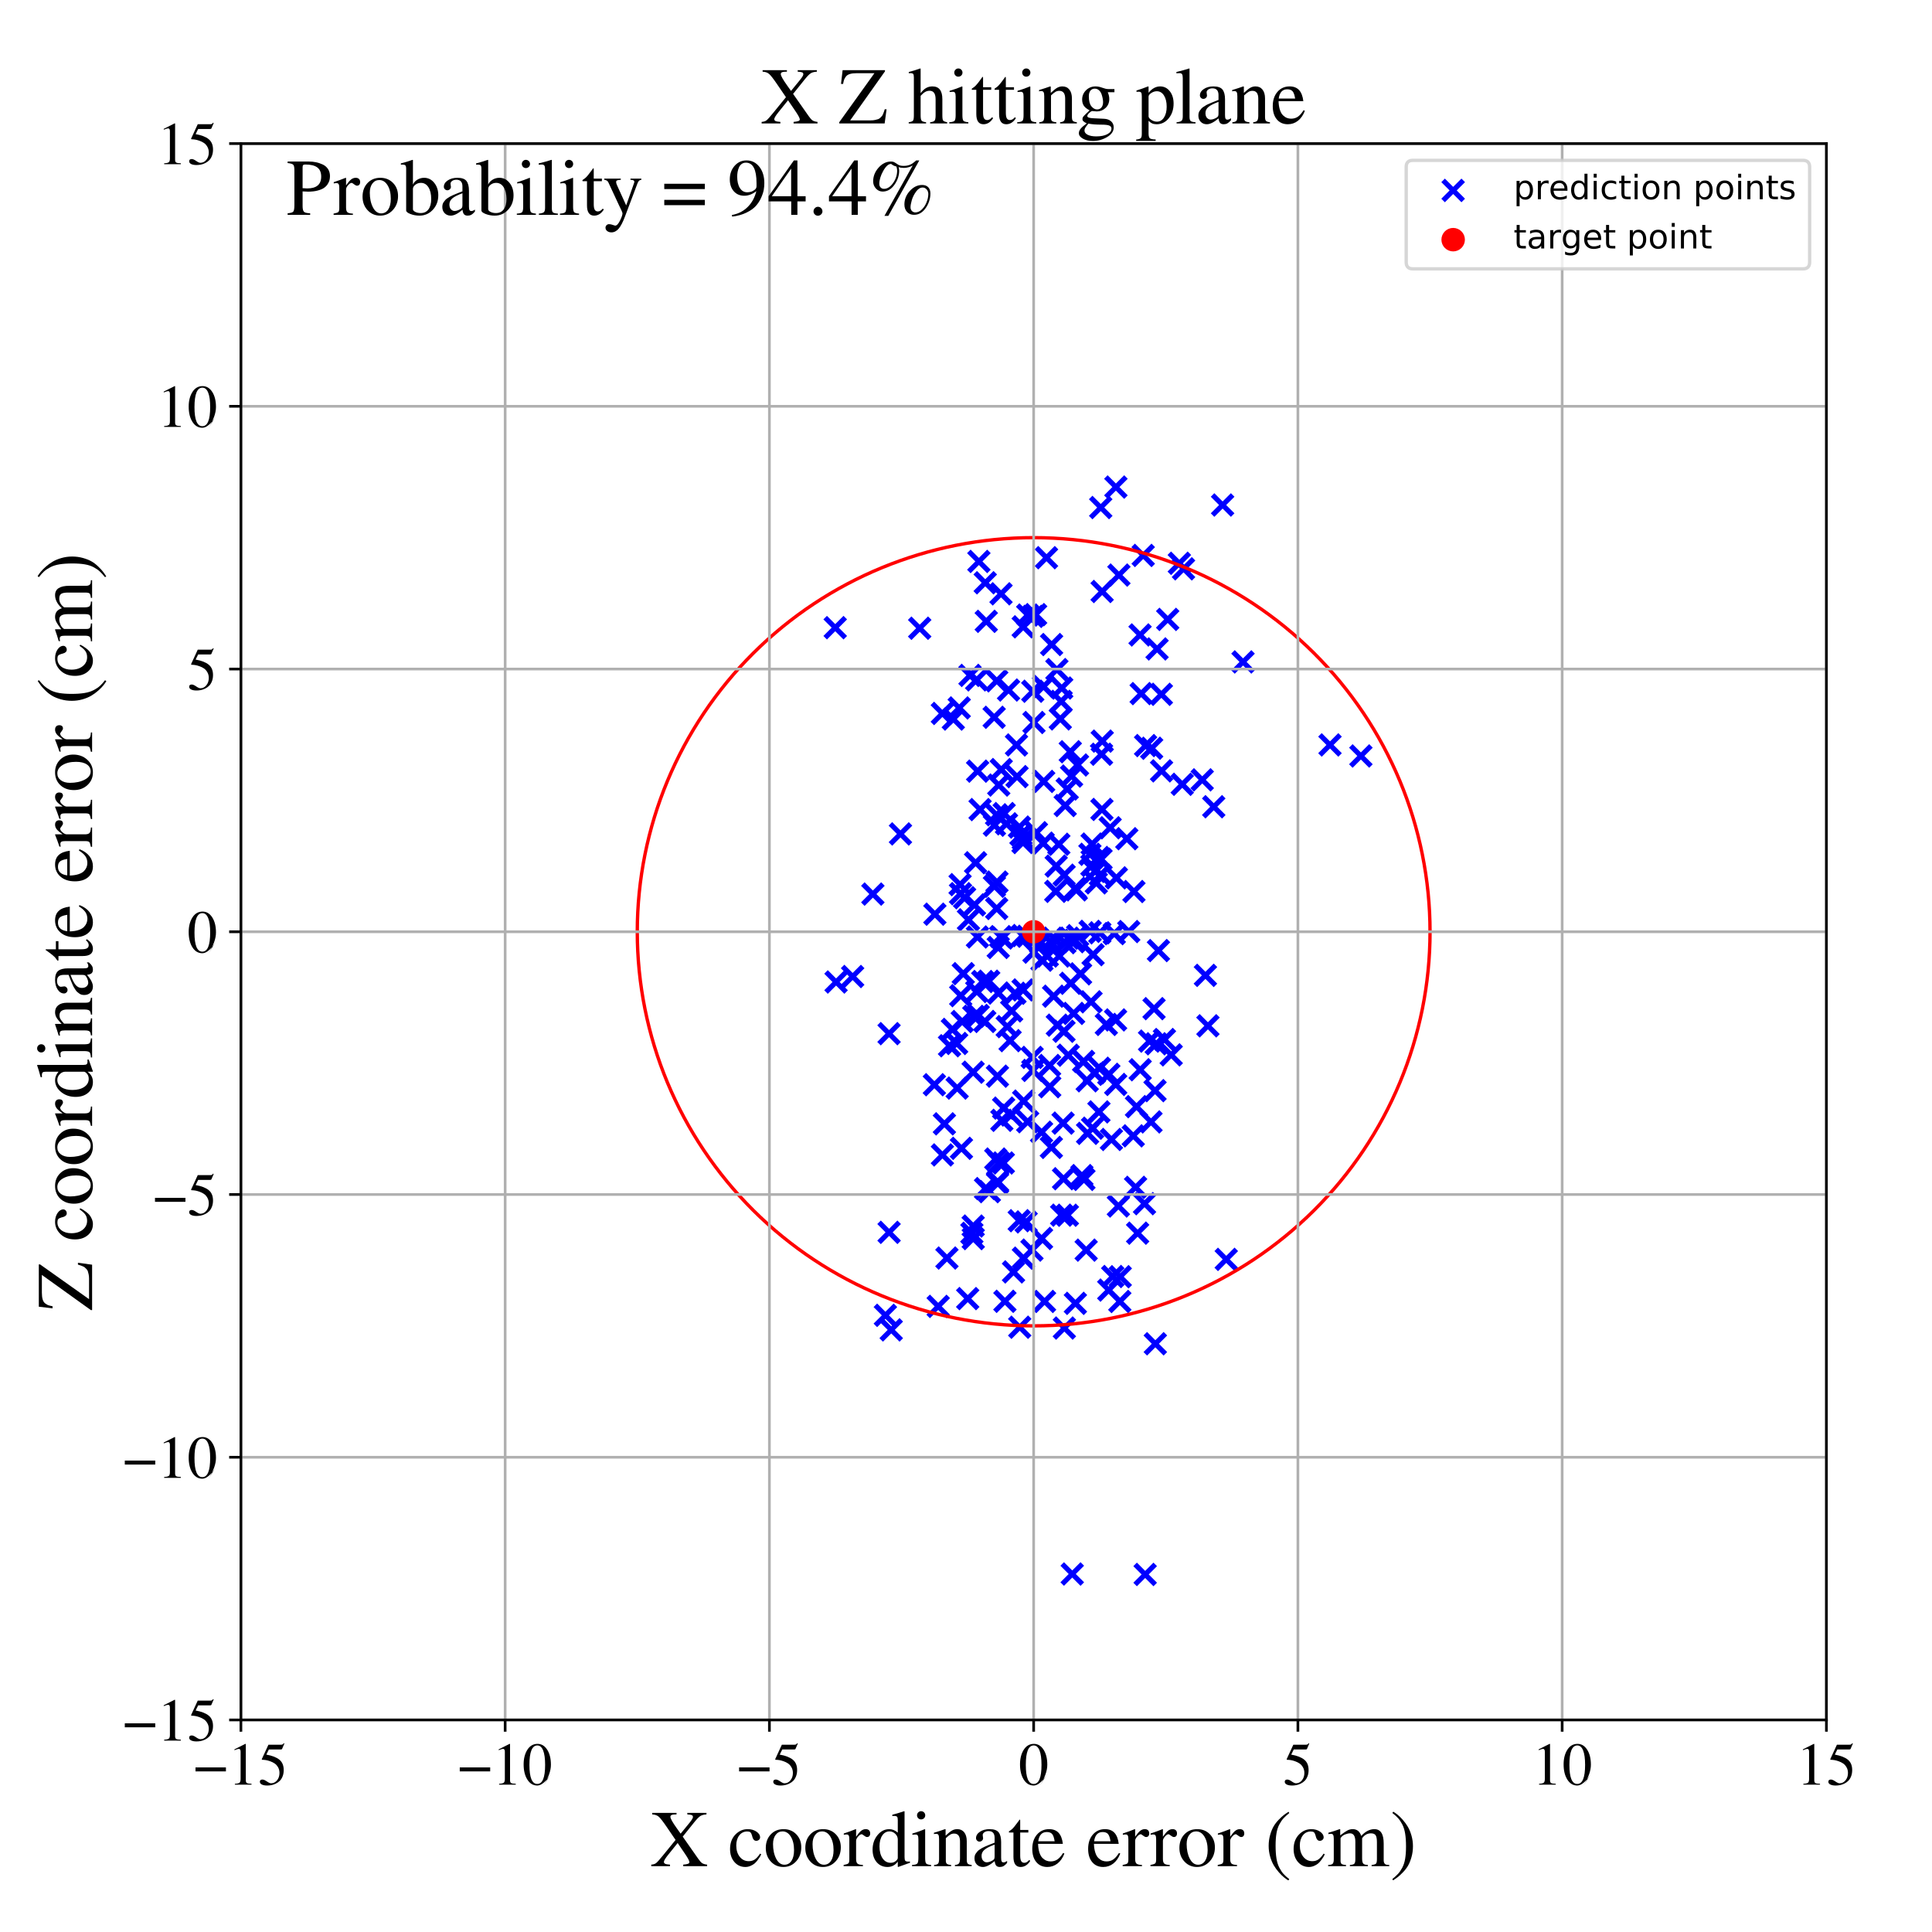 <?xml version="1.0" encoding="utf-8" standalone="no"?>
<!DOCTYPE svg PUBLIC "-//W3C//DTD SVG 1.1//EN"
  "http://www.w3.org/Graphics/SVG/1.1/DTD/svg11.dtd">
<!-- Created with matplotlib (https://matplotlib.org/) -->
<svg height="576pt" version="1.1" viewBox="0 0 576 576" width="576pt" xmlns="http://www.w3.org/2000/svg" xmlns:xlink="http://www.w3.org/1999/xlink">
 <defs>
  <style type="text/css">
*{stroke-linecap:butt;stroke-linejoin:round;}
  </style>
 </defs>
 <g id="figure_1">
  <g id="patch_1">
   <path d="M 0 576 
L 576 576 
L 576 0 
L 0 0 
z
" style="fill:#ffffff;"/>
  </g>
  <g id="axes_1">
   <g id="patch_2">
    <path d="M 71.822 512.784 
L 544.52 512.784 
L 544.52 42.802 
L 71.822 42.802 
z
" style="fill:#ffffff;"/>
   </g>
   <g id="PathCollection_1">
    <defs>
     <path d="M -3 3 
L 3 -3 
M -3 -3 
L 3 3 
" id="m45cb397ea6" style="stroke:#0000ff;stroke-width:1.5;"/>
    </defs>
    <g clip-path="url(#p3efb73a6ef)">
     <use style="fill:#0000ff;stroke:#0000ff;stroke-width:1.5;" x="284.221" xlink:href="#m45cb397ea6" y="214.38"/>
     <use style="fill:#0000ff;stroke:#0000ff;stroke-width:1.5;" x="311.165" xlink:href="#m45cb397ea6" y="232.968"/>
     <use style="fill:#0000ff;stroke:#0000ff;stroke-width:1.5;" x="325.6" xlink:href="#m45cb397ea6" y="251.646"/>
     <use style="fill:#0000ff;stroke:#0000ff;stroke-width:1.5;" x="339.893" xlink:href="#m45cb397ea6" y="189.303"/>
     <use style="fill:#0000ff;stroke:#0000ff;stroke-width:1.5;" x="315.235" xlink:href="#m45cb397ea6" y="305.64"/>
     <use style="fill:#0000ff;stroke:#0000ff;stroke-width:1.5;" x="301.148" xlink:href="#m45cb397ea6" y="310.254"/>
     <use style="fill:#0000ff;stroke:#0000ff;stroke-width:1.5;" x="327.52" xlink:href="#m45cb397ea6" y="255.639"/>
     <use style="fill:#0000ff;stroke:#0000ff;stroke-width:1.5;" x="303.935" xlink:href="#m45cb397ea6" y="246.583"/>
     <use style="fill:#0000ff;stroke:#0000ff;stroke-width:1.5;" x="313.45" xlink:href="#m45cb397ea6" y="342.088"/>
     <use style="fill:#0000ff;stroke:#0000ff;stroke-width:1.5;" x="306.398" xlink:href="#m45cb397ea6" y="183.368"/>
     <use style="fill:#0000ff;stroke:#0000ff;stroke-width:1.5;" x="315.802" xlink:href="#m45cb397ea6" y="285.038"/>
     <use style="fill:#0000ff;stroke:#0000ff;stroke-width:1.5;" x="294.044" xlink:href="#m45cb397ea6" y="185.242"/>
     <use style="fill:#0000ff;stroke:#0000ff;stroke-width:1.5;" x="307.669" xlink:href="#m45cb397ea6" y="372.696"/>
     <use style="fill:#0000ff;stroke:#0000ff;stroke-width:1.5;" x="328.265" xlink:href="#m45cb397ea6" y="256.162"/>
     <use style="fill:#0000ff;stroke:#0000ff;stroke-width:1.5;" x="347.165" xlink:href="#m45cb397ea6" y="309.92"/>
     <use style="fill:#0000ff;stroke:#0000ff;stroke-width:1.5;" x="299.602" xlink:href="#m45cb397ea6" y="387.963"/>
     <use style="fill:#0000ff;stroke:#0000ff;stroke-width:1.5;" x="278.723" xlink:href="#m45cb397ea6" y="272.55"/>
     <use style="fill:#0000ff;stroke:#0000ff;stroke-width:1.5;" x="303.868" xlink:href="#m45cb397ea6" y="363.935"/>
     <use style="fill:#0000ff;stroke:#0000ff;stroke-width:1.5;" x="317.253" xlink:href="#m45cb397ea6" y="260.92"/>
     <use style="fill:#0000ff;stroke:#0000ff;stroke-width:1.5;" x="304.877" xlink:href="#m45cb397ea6" y="278.918"/>
     <use style="fill:#0000ff;stroke:#0000ff;stroke-width:1.5;" x="301.615" xlink:href="#m45cb397ea6" y="301.389"/>
     <use style="fill:#0000ff;stroke:#0000ff;stroke-width:1.5;" x="296.471" xlink:href="#m45cb397ea6" y="264.233"/>
     <use style="fill:#0000ff;stroke:#0000ff;stroke-width:1.5;" x="265.077" xlink:href="#m45cb397ea6" y="367.402"/>
     <use style="fill:#0000ff;stroke:#0000ff;stroke-width:1.5;" x="304.019" xlink:href="#m45cb397ea6" y="395.694"/>
     <use style="fill:#0000ff;stroke:#0000ff;stroke-width:1.5;" x="304.998" xlink:href="#m45cb397ea6" y="251.191"/>
     <use style="fill:#0000ff;stroke:#0000ff;stroke-width:1.5;" x="291.178" xlink:href="#m45cb397ea6" y="202.694"/>
     <use style="fill:#0000ff;stroke:#0000ff;stroke-width:1.5;" x="325.886" xlink:href="#m45cb397ea6" y="284.621"/>
     <use style="fill:#0000ff;stroke:#0000ff;stroke-width:1.5;" x="340.834" xlink:href="#m45cb397ea6" y="165.594"/>
     <use style="fill:#0000ff;stroke:#0000ff;stroke-width:1.5;" x="338.562" xlink:href="#m45cb397ea6" y="353.989"/>
     <use style="fill:#0000ff;stroke:#0000ff;stroke-width:1.5;" x="317.216" xlink:href="#m45cb397ea6" y="307.454"/>
     <use style="fill:#0000ff;stroke:#0000ff;stroke-width:1.5;" x="299.224" xlink:href="#m45cb397ea6" y="330.365"/>
     <use style="fill:#0000ff;stroke:#0000ff;stroke-width:1.5;" x="317.08" xlink:href="#m45cb397ea6" y="351.424"/>
     <use style="fill:#0000ff;stroke:#0000ff;stroke-width:1.5;" x="365.592" xlink:href="#m45cb397ea6" y="375.468"/>
     <use style="fill:#0000ff;stroke:#0000ff;stroke-width:1.5;" x="299.13" xlink:href="#m45cb397ea6" y="346.726"/>
     <use style="fill:#0000ff;stroke:#0000ff;stroke-width:1.5;" x="260.236" xlink:href="#m45cb397ea6" y="266.558"/>
     <use style="fill:#0000ff;stroke:#0000ff;stroke-width:1.5;" x="344.447" xlink:href="#m45cb397ea6" y="400.625"/>
     <use style="fill:#0000ff;stroke:#0000ff;stroke-width:1.5;" x="349.18" xlink:href="#m45cb397ea6" y="314.495"/>
     <use style="fill:#0000ff;stroke:#0000ff;stroke-width:1.5;" x="324.134" xlink:href="#m45cb397ea6" y="322.221"/>
     <use style="fill:#0000ff;stroke:#0000ff;stroke-width:1.5;" x="249.012" xlink:href="#m45cb397ea6" y="187.132"/>
     <use style="fill:#0000ff;stroke:#0000ff;stroke-width:1.5;" x="286.361" xlink:href="#m45cb397ea6" y="266.438"/>
     <use style="fill:#0000ff;stroke:#0000ff;stroke-width:1.5;" x="327.632" xlink:href="#m45cb397ea6" y="331.497"/>
     <use style="fill:#0000ff;stroke:#0000ff;stroke-width:1.5;" x="310.528" xlink:href="#m45cb397ea6" y="337.543"/>
     <use style="fill:#0000ff;stroke:#0000ff;stroke-width:1.5;" x="331.742" xlink:href="#m45cb397ea6" y="380.575"/>
     <use style="fill:#0000ff;stroke:#0000ff;stroke-width:1.5;" x="293.736" xlink:href="#m45cb397ea6" y="173.747"/>
     <use style="fill:#0000ff;stroke:#0000ff;stroke-width:1.5;" x="300.075" xlink:href="#m45cb397ea6" y="245.612"/>
     <use style="fill:#0000ff;stroke:#0000ff;stroke-width:1.5;" x="268.462" xlink:href="#m45cb397ea6" y="248.62"/>
     <use style="fill:#0000ff;stroke:#0000ff;stroke-width:1.5;" x="305.119" xlink:href="#m45cb397ea6" y="375.1"/>
     <use style="fill:#0000ff;stroke:#0000ff;stroke-width:1.5;" x="328.618" xlink:href="#m45cb397ea6" y="220.954"/>
     <use style="fill:#0000ff;stroke:#0000ff;stroke-width:1.5;" x="316.949" xlink:href="#m45cb397ea6" y="334.84"/>
     <use style="fill:#0000ff;stroke:#0000ff;stroke-width:1.5;" x="344.064" xlink:href="#m45cb397ea6" y="300.716"/>
     <use style="fill:#0000ff;stroke:#0000ff;stroke-width:1.5;" x="332.601" xlink:href="#m45cb397ea6" y="304.074"/>
     <use style="fill:#0000ff;stroke:#0000ff;stroke-width:1.5;" x="297.426" xlink:href="#m45cb397ea6" y="352.305"/>
     <use style="fill:#0000ff;stroke:#0000ff;stroke-width:1.5;" x="291.843" xlink:href="#m45cb397ea6" y="167.386"/>
     <use style="fill:#0000ff;stroke:#0000ff;stroke-width:1.5;" x="290.523" xlink:href="#m45cb397ea6" y="269.774"/>
     <use style="fill:#0000ff;stroke:#0000ff;stroke-width:1.5;" x="325.014" xlink:href="#m45cb397ea6" y="277.668"/>
     <use style="fill:#0000ff;stroke:#0000ff;stroke-width:1.5;" x="297.825" xlink:href="#m45cb397ea6" y="346.636"/>
     <use style="fill:#0000ff;stroke:#0000ff;stroke-width:1.5;" x="312.916" xlink:href="#m45cb397ea6" y="317.657"/>
     <use style="fill:#0000ff;stroke:#0000ff;stroke-width:1.5;" x="325.281" xlink:href="#m45cb397ea6" y="298.677"/>
     <use style="fill:#0000ff;stroke:#0000ff;stroke-width:1.5;" x="305.197" xlink:href="#m45cb397ea6" y="328.274"/>
     <use style="fill:#0000ff;stroke:#0000ff;stroke-width:1.5;" x="346.244" xlink:href="#m45cb397ea6" y="206.998"/>
     <use style="fill:#0000ff;stroke:#0000ff;stroke-width:1.5;" x="286.877" xlink:href="#m45cb397ea6" y="304.55"/>
     <use style="fill:#0000ff;stroke:#0000ff;stroke-width:1.5;" x="290.164" xlink:href="#m45cb397ea6" y="369.27"/>
     <use style="fill:#0000ff;stroke:#0000ff;stroke-width:1.5;" x="294.775" xlink:href="#m45cb397ea6" y="292.53"/>
     <use style="fill:#0000ff;stroke:#0000ff;stroke-width:1.5;" x="344.719" xlink:href="#m45cb397ea6" y="311.19"/>
     <use style="fill:#0000ff;stroke:#0000ff;stroke-width:1.5;" x="307.931" xlink:href="#m45cb397ea6" y="319.126"/>
     <use style="fill:#0000ff;stroke:#0000ff;stroke-width:1.5;" x="287.192" xlink:href="#m45cb397ea6" y="290.282"/>
     <use style="fill:#0000ff;stroke:#0000ff;stroke-width:1.5;" x="351.605" xlink:href="#m45cb397ea6" y="167.933"/>
     <use style="fill:#0000ff;stroke:#0000ff;stroke-width:1.5;" x="313.97" xlink:href="#m45cb397ea6" y="281.572"/>
     <use style="fill:#0000ff;stroke:#0000ff;stroke-width:1.5;" x="303.052" xlink:href="#m45cb397ea6" y="222.1"/>
     <use style="fill:#0000ff;stroke:#0000ff;stroke-width:1.5;" x="308.991" xlink:href="#m45cb397ea6" y="248.258"/>
     <use style="fill:#0000ff;stroke:#0000ff;stroke-width:1.5;" x="30.516" xlink:href="#m45cb397ea6" y="286.409"/>
     <use style="fill:#0000ff;stroke:#0000ff;stroke-width:1.5;" x="290.859" xlink:href="#m45cb397ea6" y="257.215"/>
     <use style="fill:#0000ff;stroke:#0000ff;stroke-width:1.5;" x="328.044" xlink:href="#m45cb397ea6" y="260.863"/>
     <use style="fill:#0000ff;stroke:#0000ff;stroke-width:1.5;" x="290.139" xlink:href="#m45cb397ea6" y="365.532"/>
     <use style="fill:#0000ff;stroke:#0000ff;stroke-width:1.5;" x="291.468" xlink:href="#m45cb397ea6" y="229.906"/>
     <use style="fill:#0000ff;stroke:#0000ff;stroke-width:1.5;" x="311.009" xlink:href="#m45cb397ea6" y="251.366"/>
     <use style="fill:#0000ff;stroke:#0000ff;stroke-width:1.5;" x="326.846" xlink:href="#m45cb397ea6" y="263.213"/>
     <use style="fill:#0000ff;stroke:#0000ff;stroke-width:1.5;" x="290.316" xlink:href="#m45cb397ea6" y="303.013"/>
     <use style="fill:#0000ff;stroke:#0000ff;stroke-width:1.5;" x="300.291" xlink:href="#m45cb397ea6" y="306.073"/>
     <use style="fill:#0000ff;stroke:#0000ff;stroke-width:1.5;" x="308.269" xlink:href="#m45cb397ea6" y="283.869"/>
     <use style="fill:#0000ff;stroke:#0000ff;stroke-width:1.5;" x="60.903" xlink:href="#m45cb397ea6" y="448.863"/>
     <use style="fill:#0000ff;stroke:#0000ff;stroke-width:1.5;" x="296.474" xlink:href="#m45cb397ea6" y="246.022"/>
     <use style="fill:#0000ff;stroke:#0000ff;stroke-width:1.5;" x="286.238" xlink:href="#m45cb397ea6" y="263.742"/>
     <use style="fill:#0000ff;stroke:#0000ff;stroke-width:1.5;" x="291.637" xlink:href="#m45cb397ea6" y="302.736"/>
     <use style="fill:#0000ff;stroke:#0000ff;stroke-width:1.5;" x="282.317" xlink:href="#m45cb397ea6" y="375.067"/>
     <use style="fill:#0000ff;stroke:#0000ff;stroke-width:1.5;" x="314.887" xlink:href="#m45cb397ea6" y="258.206"/>
     <use style="fill:#0000ff;stroke:#0000ff;stroke-width:1.5;" x="325.731" xlink:href="#m45cb397ea6" y="336.352"/>
     <use style="fill:#0000ff;stroke:#0000ff;stroke-width:1.5;" x="333.986" xlink:href="#m45cb397ea6" y="380.636"/>
     <use style="fill:#0000ff;stroke:#0000ff;stroke-width:1.5;" x="288.733" xlink:href="#m45cb397ea6" y="274.231"/>
     <use style="fill:#0000ff;stroke:#0000ff;stroke-width:1.5;" x="274.199" xlink:href="#m45cb397ea6" y="187.299"/>
     <use style="fill:#0000ff;stroke:#0000ff;stroke-width:1.5;" x="310.645" xlink:href="#m45cb397ea6" y="286.274"/>
     <use style="fill:#0000ff;stroke:#0000ff;stroke-width:1.5;" x="333.585" xlink:href="#m45cb397ea6" y="171.448"/>
     <use style="fill:#0000ff;stroke:#0000ff;stroke-width:1.5;" x="326.492" xlink:href="#m45cb397ea6" y="259.803"/>
     <use style="fill:#0000ff;stroke:#0000ff;stroke-width:1.5;" x="283.087" xlink:href="#m45cb397ea6" y="311.778"/>
     <use style="fill:#0000ff;stroke:#0000ff;stroke-width:1.5;" x="330.578" xlink:href="#m45cb397ea6" y="320.287"/>
     <use style="fill:#0000ff;stroke:#0000ff;stroke-width:1.5;" x="265.711" xlink:href="#m45cb397ea6" y="396.486"/>
     <use style="fill:#0000ff;stroke:#0000ff;stroke-width:1.5;" x="298.441" xlink:href="#m45cb397ea6" y="177.037"/>
     <use style="fill:#0000ff;stroke:#0000ff;stroke-width:1.5;" x="298.509" xlink:href="#m45cb397ea6" y="229.432"/>
     <use style="fill:#0000ff;stroke:#0000ff;stroke-width:1.5;" x="331.359" xlink:href="#m45cb397ea6" y="339.716"/>
     <use style="fill:#0000ff;stroke:#0000ff;stroke-width:1.5;" x="335.942" xlink:href="#m45cb397ea6" y="250.049"/>
     <use style="fill:#0000ff;stroke:#0000ff;stroke-width:1.5;" x="323.064" xlink:href="#m45cb397ea6" y="316.448"/>
     <use style="fill:#0000ff;stroke:#0000ff;stroke-width:1.5;" x="315.674" xlink:href="#m45cb397ea6" y="251.706"/>
     <use style="fill:#0000ff;stroke:#0000ff;stroke-width:1.5;" x="292.199" xlink:href="#m45cb397ea6" y="241.365"/>
     <use style="fill:#0000ff;stroke:#0000ff;stroke-width:1.5;" x="306.369" xlink:href="#m45cb397ea6" y="279.132"/>
     <use style="fill:#0000ff;stroke:#0000ff;stroke-width:1.5;" x="327.897" xlink:href="#m45cb397ea6" y="278.109"/>
     <use style="fill:#0000ff;stroke:#0000ff;stroke-width:1.5;" x="297.112" xlink:href="#m45cb397ea6" y="242.919"/>
     <use style="fill:#0000ff;stroke:#0000ff;stroke-width:1.5;" x="325.525" xlink:href="#m45cb397ea6" y="258.006"/>
     <use style="fill:#0000ff;stroke:#0000ff;stroke-width:1.5;" x="316.115" xlink:href="#m45cb397ea6" y="214.333"/>
     <use style="fill:#0000ff;stroke:#0000ff;stroke-width:1.5;" x="328.404" xlink:href="#m45cb397ea6" y="224.864"/>
     <use style="fill:#0000ff;stroke:#0000ff;stroke-width:1.5;" x="304.383" xlink:href="#m45cb397ea6" y="248.865"/>
     <use style="fill:#0000ff;stroke:#0000ff;stroke-width:1.5;" x="293.6" xlink:href="#m45cb397ea6" y="304.534"/>
     <use style="fill:#0000ff;stroke:#0000ff;stroke-width:1.5;" x="324.942" xlink:href="#m45cb397ea6" y="254.698"/>
     <use style="fill:#0000ff;stroke:#0000ff;stroke-width:1.5;" x="320.878" xlink:href="#m45cb397ea6" y="265.302"/>
     <use style="fill:#0000ff;stroke:#0000ff;stroke-width:1.5;" x="283.942" xlink:href="#m45cb397ea6" y="306.896"/>
     <use style="fill:#0000ff;stroke:#0000ff;stroke-width:1.5;" x="298.335" xlink:href="#m45cb397ea6" y="279.251"/>
     <use style="fill:#0000ff;stroke:#0000ff;stroke-width:1.5;" x="332.205" xlink:href="#m45cb397ea6" y="278.349"/>
     <use style="fill:#0000ff;stroke:#0000ff;stroke-width:1.5;" x="297.763" xlink:href="#m45cb397ea6" y="234.054"/>
     <use style="fill:#0000ff;stroke:#0000ff;stroke-width:1.5;" x="301.474" xlink:href="#m45cb397ea6" y="332.428"/>
     <use style="fill:#0000ff;stroke:#0000ff;stroke-width:1.5;" x="312.001" xlink:href="#m45cb397ea6" y="166.273"/>
     <use style="fill:#0000ff;stroke:#0000ff;stroke-width:1.5;" x="344.961" xlink:href="#m45cb397ea6" y="193.471"/>
     <use style="fill:#0000ff;stroke:#0000ff;stroke-width:1.5;" x="296.873" xlink:href="#m45cb397ea6" y="345.546"/>
     <use style="fill:#0000ff;stroke:#0000ff;stroke-width:1.5;" x="332.689" xlink:href="#m45cb397ea6" y="145.213"/>
     <use style="fill:#0000ff;stroke:#0000ff;stroke-width:1.5;" x="343.353" xlink:href="#m45cb397ea6" y="223.081"/>
     <use style="fill:#0000ff;stroke:#0000ff;stroke-width:1.5;" x="291.412" xlink:href="#m45cb397ea6" y="279.343"/>
     <use style="fill:#0000ff;stroke:#0000ff;stroke-width:1.5;" x="265.068" xlink:href="#m45cb397ea6" y="308.167"/>
     <use style="fill:#0000ff;stroke:#0000ff;stroke-width:1.5;" x="305.075" xlink:href="#m45cb397ea6" y="250.213"/>
     <use style="fill:#0000ff;stroke:#0000ff;stroke-width:1.5;" x="359.382" xlink:href="#m45cb397ea6" y="290.791"/>
     <use style="fill:#0000ff;stroke:#0000ff;stroke-width:1.5;" x="348.139" xlink:href="#m45cb397ea6" y="184.668"/>
     <use style="fill:#0000ff;stroke:#0000ff;stroke-width:1.5;" x="360.126" xlink:href="#m45cb397ea6" y="305.835"/>
     <use style="fill:#0000ff;stroke:#0000ff;stroke-width:1.5;" x="296.396" xlink:href="#m45cb397ea6" y="213.853"/>
     <use style="fill:#0000ff;stroke:#0000ff;stroke-width:1.5;" x="297.15" xlink:href="#m45cb397ea6" y="270.86"/>
     <use style="fill:#0000ff;stroke:#0000ff;stroke-width:1.5;" x="289.75" xlink:href="#m45cb397ea6" y="367.694"/>
     <use style="fill:#0000ff;stroke:#0000ff;stroke-width:1.5;" x="339.169" xlink:href="#m45cb397ea6" y="367.65"/>
     <use style="fill:#0000ff;stroke:#0000ff;stroke-width:1.5;" x="263.97" xlink:href="#m45cb397ea6" y="392.148"/>
     <use style="fill:#0000ff;stroke:#0000ff;stroke-width:1.5;" x="364.507" xlink:href="#m45cb397ea6" y="150.565"/>
     <use style="fill:#0000ff;stroke:#0000ff;stroke-width:1.5;" x="322.158" xlink:href="#m45cb397ea6" y="290.342"/>
     <use style="fill:#0000ff;stroke:#0000ff;stroke-width:1.5;" x="314.117" xlink:href="#m45cb397ea6" y="296.998"/>
     <use style="fill:#0000ff;stroke:#0000ff;stroke-width:1.5;" x="297.613" xlink:href="#m45cb397ea6" y="282.477"/>
     <use style="fill:#0000ff;stroke:#0000ff;stroke-width:1.5;" x="317.483" xlink:href="#m45cb397ea6" y="281.05"/>
     <use style="fill:#0000ff;stroke:#0000ff;stroke-width:1.5;" x="338.833" xlink:href="#m45cb397ea6" y="329.926"/>
     <use style="fill:#0000ff;stroke:#0000ff;stroke-width:1.5;" x="292.99" xlink:href="#m45cb397ea6" y="292.628"/>
     <use style="fill:#0000ff;stroke:#0000ff;stroke-width:1.5;" x="298.688" xlink:href="#m45cb397ea6" y="334.009"/>
     <use style="fill:#0000ff;stroke:#0000ff;stroke-width:1.5;" x="352.474" xlink:href="#m45cb397ea6" y="233.828"/>
     <use style="fill:#0000ff;stroke:#0000ff;stroke-width:1.5;" x="318.488" xlink:href="#m45cb397ea6" y="314.598"/>
     <use style="fill:#0000ff;stroke:#0000ff;stroke-width:1.5;" x="321.249" xlink:href="#m45cb397ea6" y="228.071"/>
     <use style="fill:#0000ff;stroke:#0000ff;stroke-width:1.5;" x="320.434" xlink:href="#m45cb397ea6" y="280.341"/>
     <use style="fill:#0000ff;stroke:#0000ff;stroke-width:1.5;" x="319.21" xlink:href="#m45cb397ea6" y="293.152"/>
     <use style="fill:#0000ff;stroke:#0000ff;stroke-width:1.5;" x="289.187" xlink:href="#m45cb397ea6" y="201.363"/>
     <use style="fill:#0000ff;stroke:#0000ff;stroke-width:1.5;" x="342.722" xlink:href="#m45cb397ea6" y="310.389"/>
     <use style="fill:#0000ff;stroke:#0000ff;stroke-width:1.5;" x="279.713" xlink:href="#m45cb397ea6" y="389.482"/>
     <use style="fill:#0000ff;stroke:#0000ff;stroke-width:1.5;" x="341.545" xlink:href="#m45cb397ea6" y="222.284"/>
     <use style="fill:#0000ff;stroke:#0000ff;stroke-width:1.5;" x="343.153" xlink:href="#m45cb397ea6" y="334.483"/>
     <use style="fill:#0000ff;stroke:#0000ff;stroke-width:1.5;" x="344.357" xlink:href="#m45cb397ea6" y="325.161"/>
     <use style="fill:#0000ff;stroke:#0000ff;stroke-width:1.5;" x="333.424" xlink:href="#m45cb397ea6" y="359.551"/>
     <use style="fill:#0000ff;stroke:#0000ff;stroke-width:1.5;" x="297.232" xlink:href="#m45cb397ea6" y="262.973"/>
     <use style="fill:#0000ff;stroke:#0000ff;stroke-width:1.5;" x="326.27" xlink:href="#m45cb397ea6" y="319.854"/>
     <use style="fill:#0000ff;stroke:#0000ff;stroke-width:1.5;" x="254.205" xlink:href="#m45cb397ea6" y="291.135"/>
     <use style="fill:#0000ff;stroke:#0000ff;stroke-width:1.5;" x="285.978" xlink:href="#m45cb397ea6" y="211.058"/>
     <use style="fill:#0000ff;stroke:#0000ff;stroke-width:1.5;" x="332.634" xlink:href="#m45cb397ea6" y="323.313"/>
     <use style="fill:#0000ff;stroke:#0000ff;stroke-width:1.5;" x="287.585" xlink:href="#m45cb397ea6" y="267.639"/>
     <use style="fill:#0000ff;stroke:#0000ff;stroke-width:1.5;" x="300.683" xlink:href="#m45cb397ea6" y="205.723"/>
     <use style="fill:#0000ff;stroke:#0000ff;stroke-width:1.5;" x="302.603" xlink:href="#m45cb397ea6" y="296.13"/>
     <use style="fill:#0000ff;stroke:#0000ff;stroke-width:1.5;" x="313.522" xlink:href="#m45cb397ea6" y="192.165"/>
     <use style="fill:#0000ff;stroke:#0000ff;stroke-width:1.5;" x="329.841" xlink:href="#m45cb397ea6" y="305.422"/>
     <use style="fill:#0000ff;stroke:#0000ff;stroke-width:1.5;" x="328.169" xlink:href="#m45cb397ea6" y="151.317"/>
     <use style="fill:#0000ff;stroke:#0000ff;stroke-width:1.5;" x="31.421" xlink:href="#m45cb397ea6" y="416.434"/>
     <use style="fill:#0000ff;stroke:#0000ff;stroke-width:1.5;" x="370.594" xlink:href="#m45cb397ea6" y="197.343"/>
     <use style="fill:#0000ff;stroke:#0000ff;stroke-width:1.5;" x="318.496" xlink:href="#m45cb397ea6" y="279.705"/>
     <use style="fill:#0000ff;stroke:#0000ff;stroke-width:1.5;" x="316.541" xlink:href="#m45cb397ea6" y="205.131"/>
     <use style="fill:#0000ff;stroke:#0000ff;stroke-width:1.5;" x="278.571" xlink:href="#m45cb397ea6" y="323.396"/>
     <use style="fill:#0000ff;stroke:#0000ff;stroke-width:1.5;" x="361.862" xlink:href="#m45cb397ea6" y="240.518"/>
     <use style="fill:#0000ff;stroke:#0000ff;stroke-width:1.5;" x="320.612" xlink:href="#m45cb397ea6" y="388.576"/>
     <use style="fill:#0000ff;stroke:#0000ff;stroke-width:1.5;" x="317.583" xlink:href="#m45cb397ea6" y="240.16"/>
     <use style="fill:#0000ff;stroke:#0000ff;stroke-width:1.5;" x="303.216" xlink:href="#m45cb397ea6" y="231.54"/>
     <use style="fill:#0000ff;stroke:#0000ff;stroke-width:1.5;" x="333.86" xlink:href="#m45cb397ea6" y="388.019"/>
     <use style="fill:#0000ff;stroke:#0000ff;stroke-width:1.5;" x="297.395" xlink:href="#m45cb397ea6" y="352.711"/>
     <use style="fill:#0000ff;stroke:#0000ff;stroke-width:1.5;" x="330.979" xlink:href="#m45cb397ea6" y="246.791"/>
     <use style="fill:#0000ff;stroke:#0000ff;stroke-width:1.5;" x="299.376" xlink:href="#m45cb397ea6" y="242.55"/>
     <use style="fill:#0000ff;stroke:#0000ff;stroke-width:1.5;" x="280.971" xlink:href="#m45cb397ea6" y="344.325"/>
     <use style="fill:#0000ff;stroke:#0000ff;stroke-width:1.5;" x="396.522" xlink:href="#m45cb397ea6" y="222.091"/>
     <use style="fill:#0000ff;stroke:#0000ff;stroke-width:1.5;" x="314.761" xlink:href="#m45cb397ea6" y="265.743"/>
     <use style="fill:#0000ff;stroke:#0000ff;stroke-width:1.5;" x="319.092" xlink:href="#m45cb397ea6" y="224.125"/>
     <use style="fill:#0000ff;stroke:#0000ff;stroke-width:1.5;" x="405.731" xlink:href="#m45cb397ea6" y="225.381"/>
     <use style="fill:#0000ff;stroke:#0000ff;stroke-width:1.5;" x="318.224" xlink:href="#m45cb397ea6" y="362.304"/>
     <use style="fill:#0000ff;stroke:#0000ff;stroke-width:1.5;" x="312.965" xlink:href="#m45cb397ea6" y="323.994"/>
     <use style="fill:#0000ff;stroke:#0000ff;stroke-width:1.5;" x="285.215" xlink:href="#m45cb397ea6" y="311.095"/>
     <use style="fill:#0000ff;stroke:#0000ff;stroke-width:1.5;" x="328.586" xlink:href="#m45cb397ea6" y="176.344"/>
     <use style="fill:#0000ff;stroke:#0000ff;stroke-width:1.5;" x="320.178" xlink:href="#m45cb397ea6" y="280.751"/>
     <use style="fill:#0000ff;stroke:#0000ff;stroke-width:1.5;" x="322.552" xlink:href="#m45cb397ea6" y="350.486"/>
     <use style="fill:#0000ff;stroke:#0000ff;stroke-width:1.5;" x="312.245" xlink:href="#m45cb397ea6" y="285.033"/>
     <use style="fill:#0000ff;stroke:#0000ff;stroke-width:1.5;" x="337.86" xlink:href="#m45cb397ea6" y="338.637"/>
     <use style="fill:#0000ff;stroke:#0000ff;stroke-width:1.5;" x="280.955" xlink:href="#m45cb397ea6" y="212.704"/>
     <use style="fill:#0000ff;stroke:#0000ff;stroke-width:1.5;" x="311.416" xlink:href="#m45cb397ea6" y="388.004"/>
     <use style="fill:#0000ff;stroke:#0000ff;stroke-width:1.5;" x="332.831" xlink:href="#m45cb397ea6" y="261.722"/>
     <use style="fill:#0000ff;stroke:#0000ff;stroke-width:1.5;" x="286.642" xlink:href="#m45cb397ea6" y="342.357"/>
     <use style="fill:#0000ff;stroke:#0000ff;stroke-width:1.5;" x="249.264" xlink:href="#m45cb397ea6" y="292.769"/>
     <use style="fill:#0000ff;stroke:#0000ff;stroke-width:1.5;" x="285.367" xlink:href="#m45cb397ea6" y="324.398"/>
     <use style="fill:#0000ff;stroke:#0000ff;stroke-width:1.5;" x="305.934" xlink:href="#m45cb397ea6" y="364.299"/>
     <use style="fill:#0000ff;stroke:#0000ff;stroke-width:1.5;" x="310.256" xlink:href="#m45cb397ea6" y="281.16"/>
     <use style="fill:#0000ff;stroke:#0000ff;stroke-width:1.5;" x="294.967" xlink:href="#m45cb397ea6" y="355.281"/>
     <use style="fill:#0000ff;stroke:#0000ff;stroke-width:1.5;" x="339.927" xlink:href="#m45cb397ea6" y="318.927"/>
     <use style="fill:#0000ff;stroke:#0000ff;stroke-width:1.5;" x="297.647" xlink:href="#m45cb397ea6" y="296.068"/>
     <use style="fill:#0000ff;stroke:#0000ff;stroke-width:1.5;" x="297.372" xlink:href="#m45cb397ea6" y="320.846"/>
     <use style="fill:#0000ff;stroke:#0000ff;stroke-width:1.5;" x="308.263" xlink:href="#m45cb397ea6" y="215.403"/>
     <use style="fill:#0000ff;stroke:#0000ff;stroke-width:1.5;" x="323.156" xlink:href="#m45cb397ea6" y="351.627"/>
     <use style="fill:#0000ff;stroke:#0000ff;stroke-width:1.5;" x="311.102" xlink:href="#m45cb397ea6" y="204.69"/>
     <use style="fill:#0000ff;stroke:#0000ff;stroke-width:1.5;" x="307.941" xlink:href="#m45cb397ea6" y="183.762"/>
     <use style="fill:#0000ff;stroke:#0000ff;stroke-width:1.5;" x="315.099" xlink:href="#m45cb397ea6" y="199.627"/>
     <use style="fill:#0000ff;stroke:#0000ff;stroke-width:1.5;" x="336.526" xlink:href="#m45cb397ea6" y="277.731"/>
     <use style="fill:#0000ff;stroke:#0000ff;stroke-width:1.5;" x="290.125" xlink:href="#m45cb397ea6" y="319.66"/>
     <use style="fill:#0000ff;stroke:#0000ff;stroke-width:1.5;" x="352.852" xlink:href="#m45cb397ea6" y="169.587"/>
     <use style="fill:#0000ff;stroke:#0000ff;stroke-width:1.5;" x="286.428" xlink:href="#m45cb397ea6" y="296.843"/>
     <use style="fill:#0000ff;stroke:#0000ff;stroke-width:1.5;" x="346.303" xlink:href="#m45cb397ea6" y="229.823"/>
     <use style="fill:#0000ff;stroke:#0000ff;stroke-width:1.5;" x="345.374" xlink:href="#m45cb397ea6" y="283.398"/>
     <use style="fill:#0000ff;stroke:#0000ff;stroke-width:1.5;" x="341.418" xlink:href="#m45cb397ea6" y="469.4"/>
     <use style="fill:#0000ff;stroke:#0000ff;stroke-width:1.5;" x="330.559" xlink:href="#m45cb397ea6" y="384.622"/>
     <use style="fill:#0000ff;stroke:#0000ff;stroke-width:1.5;" x="293.825" xlink:href="#m45cb397ea6" y="354.356"/>
     <use style="fill:#0000ff;stroke:#0000ff;stroke-width:1.5;" x="302.172" xlink:href="#m45cb397ea6" y="379.203"/>
     <use style="fill:#0000ff;stroke:#0000ff;stroke-width:1.5;" x="281.561" xlink:href="#m45cb397ea6" y="335.057"/>
     <use style="fill:#0000ff;stroke:#0000ff;stroke-width:1.5;" x="305.022" xlink:href="#m45cb397ea6" y="295.134"/>
     <use style="fill:#0000ff;stroke:#0000ff;stroke-width:1.5;" x="291.211" xlink:href="#m45cb397ea6" y="295.608"/>
     <use style="fill:#0000ff;stroke:#0000ff;stroke-width:1.5;" x="317.323" xlink:href="#m45cb397ea6" y="395.938"/>
     <use style="fill:#0000ff;stroke:#0000ff;stroke-width:1.5;" x="319.678" xlink:href="#m45cb397ea6" y="469.27"/>
     <use style="fill:#0000ff;stroke:#0000ff;stroke-width:1.5;" x="316.37" xlink:href="#m45cb397ea6" y="209.098"/>
     <use style="fill:#0000ff;stroke:#0000ff;stroke-width:1.5;" x="320.082" xlink:href="#m45cb397ea6" y="302.134"/>
     <use style="fill:#0000ff;stroke:#0000ff;stroke-width:1.5;" x="316.52" xlink:href="#m45cb397ea6" y="362.283"/>
     <use style="fill:#0000ff;stroke:#0000ff;stroke-width:1.5;" x="308.758" xlink:href="#m45cb397ea6" y="183.245"/>
     <use style="fill:#0000ff;stroke:#0000ff;stroke-width:1.5;" x="307.906" xlink:href="#m45cb397ea6" y="206.084"/>
     <use style="fill:#0000ff;stroke:#0000ff;stroke-width:1.5;" x="288.509" xlink:href="#m45cb397ea6" y="387.159"/>
     <use style="fill:#0000ff;stroke:#0000ff;stroke-width:1.5;" x="323.828" xlink:href="#m45cb397ea6" y="372.709"/>
     <use style="fill:#0000ff;stroke:#0000ff;stroke-width:1.5;" x="306.387" xlink:href="#m45cb397ea6" y="334.434"/>
     <use style="fill:#0000ff;stroke:#0000ff;stroke-width:1.5;" x="314.159" xlink:href="#m45cb397ea6" y="279.701"/>
     <use style="fill:#0000ff;stroke:#0000ff;stroke-width:1.5;" x="310.52" xlink:href="#m45cb397ea6" y="369.232"/>
     <use style="fill:#0000ff;stroke:#0000ff;stroke-width:1.5;" x="321.277" xlink:href="#m45cb397ea6" y="278.948"/>
     <use style="fill:#0000ff;stroke:#0000ff;stroke-width:1.5;" x="298.81" xlink:href="#m45cb397ea6" y="279.651"/>
     <use style="fill:#0000ff;stroke:#0000ff;stroke-width:1.5;" x="320.605" xlink:href="#m45cb397ea6" y="264.846"/>
     <use style="fill:#0000ff;stroke:#0000ff;stroke-width:1.5;" x="297.166" xlink:href="#m45cb397ea6" y="202.978"/>
     <use style="fill:#0000ff;stroke:#0000ff;stroke-width:1.5;" x="318.179" xlink:href="#m45cb397ea6" y="235.225"/>
     <use style="fill:#0000ff;stroke:#0000ff;stroke-width:1.5;" x="338.068" xlink:href="#m45cb397ea6" y="265.796"/>
     <use style="fill:#0000ff;stroke:#0000ff;stroke-width:1.5;" x="319.485" xlink:href="#m45cb397ea6" y="231.372"/>
     <use style="fill:#0000ff;stroke:#0000ff;stroke-width:1.5;" x="305.054" xlink:href="#m45cb397ea6" y="186.881"/>
     <use style="fill:#0000ff;stroke:#0000ff;stroke-width:1.5;" x="358.431" xlink:href="#m45cb397ea6" y="232.503"/>
     <use style="fill:#0000ff;stroke:#0000ff;stroke-width:1.5;" x="327.788" xlink:href="#m45cb397ea6" y="318.479"/>
     <use style="fill:#0000ff;stroke:#0000ff;stroke-width:1.5;" x="340.224" xlink:href="#m45cb397ea6" y="206.786"/>
     <use style="fill:#0000ff;stroke:#0000ff;stroke-width:1.5;" x="324.247" xlink:href="#m45cb397ea6" y="337.895"/>
     <use style="fill:#0000ff;stroke:#0000ff;stroke-width:1.5;" x="328.527" xlink:href="#m45cb397ea6" y="241.322"/>
     <use style="fill:#0000ff;stroke:#0000ff;stroke-width:1.5;" x="341.222" xlink:href="#m45cb397ea6" y="358.862"/>
     <use style="fill:#0000ff;stroke:#0000ff;stroke-width:1.5;" x="307.721" xlink:href="#m45cb397ea6" y="315.246"/>
    </g>
   </g>
   <g id="PathCollection_2">
    <defs>
     <path d="M 0 3 
C 0.796 3 1.559 2.684 2.121 2.121 
C 2.684 1.559 3 0.796 3 0 
C 3 -0.796 2.684 -1.559 2.121 -2.121 
C 1.559 -2.684 0.796 -3 0 -3 
C -0.796 -3 -1.559 -2.684 -2.121 -2.121 
C -2.684 -1.559 -3 -0.796 -3 0 
C -3 0.796 -2.684 1.559 -2.121 2.121 
C -1.559 2.684 -0.796 3 0 3 
z
" id="m9209b9e183" style="stroke:#ff0000;"/>
    </defs>
    <g clip-path="url(#p3efb73a6ef)">
     <use style="fill:#ff0000;stroke:#ff0000;" x="308.171" xlink:href="#m9209b9e183" y="277.793"/>
    </g>
   </g>
   <g id="patch_3">
    <path clip-path="url(#p3efb73a6ef)" d="M 308.171 395.288 
C 339.511 395.288 369.572 382.908 391.733 360.875 
C 413.894 338.841 426.346 308.953 426.346 277.793 
C 426.346 246.633 413.894 216.745 391.733 194.711 
C 369.572 172.677 339.511 160.297 308.171 160.297 
C 276.831 160.297 246.77 172.677 224.609 194.711 
C 202.448 216.745 189.997 246.633 189.997 277.793 
C 189.997 308.953 202.448 338.841 224.609 360.875 
C 246.77 382.908 276.831 395.288 308.171 395.288 
z
" style="fill:none;stroke:#ff0000;stroke-linejoin:miter;"/>
   </g>
   <g id="matplotlib.axis_1">
    <g id="xtick_1">
     <g id="line2d_1">
      <path clip-path="url(#p3efb73a6ef)" d="M 71.822 512.784 
L 71.822 42.802 
" style="fill:none;stroke:#b0b0b0;stroke-linecap:square;stroke-width:0.8;"/>
     </g>
     <g id="line2d_2">
      <defs>
       <path d="M 0 0 
L 0 3.5 
" id="mfadc590fdc" style="stroke:#000000;stroke-width:0.8;"/>
      </defs>
      <g>
       <use style="stroke:#000000;stroke-width:0.8;" x="71.822" xlink:href="#mfadc590fdc" y="512.784"/>
      </g>
     </g>
     <g id="text_1">
      <!-- −15 -->
      <defs>
       <path d="M 3 22 
L 3 28.594 
L 53.406 28.594 
L 53.406 22 
z
" id="FreeSerif-8722"/>
       <path d="M 18.297 59.297 
Q 16.5 59.297 11.094 57.094 
L 11.094 58.5 
L 29.094 67.594 
L 29.906 67.406 
L 29.906 7.406 
Q 29.906 3.797 31.703 2.688 
Q 33.5 1.594 39.406 1.5 
L 39.406 0 
L 11.797 0 
L 11.797 1.5 
Q 17.406 1.703 19.344 3.141 
Q 21.297 4.594 21.297 9.297 
L 21.297 54.594 
Q 21.297 59.297 18.297 59.297 
z
" id="FreeSerif-49"/>
       <path d="M 35.703 19.406 
Q 35.703 24.703 33.344 28.797 
Q 31 32.906 27.641 35.156 
Q 24.297 37.406 20.141 38.844 
Q 16 40.297 12.953 40.75 
Q 9.906 41.203 7.594 41.203 
Q 6.406 41.203 6.406 42 
Q 6.406 42.297 6.5 42.5 
L 17.406 66.203 
L 38.297 66.203 
Q 39.906 66.203 40.844 66.703 
Q 41.797 67.203 42.906 68.797 
L 43.797 68.094 
L 40 59.203 
Q 39.594 58.297 37.703 58.297 
L 18.094 58.297 
L 13.906 49.797 
Q 28.5 47.203 35.594 41.344 
Q 42.703 35.5 42.703 24.203 
Q 42.703 18.297 40.844 13.688 
Q 39 9.094 36.141 6.297 
Q 33.297 3.5 29.547 1.703 
Q 25.797 -0.094 22.344 -0.75 
Q 18.906 -1.406 15.406 -1.406 
Q 9.797 -1.406 6.5 0.25 
Q 3.203 1.906 3.203 4.797 
Q 3.203 8.5 7.5 8.5 
Q 10.297 8.5 14.75 5.391 
Q 19.203 2.297 21.797 2.297 
Q 27.703 2.297 31.703 7.25 
Q 35.703 12.203 35.703 19.406 
z
" id="FreeSerif-53"/>
      </defs>
      <g transform="translate(57.746 532.077)scale(0.18 -0.18)">
       <use xlink:href="#FreeSerif-8722"/>
       <use x="56.4" xlink:href="#FreeSerif-49"/>
       <use x="106.4" xlink:href="#FreeSerif-53"/>
      </g>
     </g>
    </g>
    <g id="xtick_2">
     <g id="line2d_3">
      <path clip-path="url(#p3efb73a6ef)" d="M 150.605 512.784 
L 150.605 42.802 
" style="fill:none;stroke:#b0b0b0;stroke-linecap:square;stroke-width:0.8;"/>
     </g>
     <g id="line2d_4">
      <g>
       <use style="stroke:#000000;stroke-width:0.8;" x="150.605" xlink:href="#mfadc590fdc" y="512.784"/>
      </g>
     </g>
     <g id="text_2">
      <!-- −10 -->
      <defs>
       <path d="M 47.594 17.797 
Q 35.203 -1.406 25 -1.406 
Q 14.797 -1.406 8.594 8.391 
Q 2.406 18.203 2.406 33.594 
Q 2.406 48.094 8.594 57.844 
Q 14.797 67.594 25.406 67.594 
Q 35.203 67.594 41.391 58 
Q 47.594 48.406 47.594 33 
Q 47.594 17.797 35.203 -1.406 
z
M 25.094 65 
Q 12 65 12 32.703 
Q 12 1.203 25 1.203 
Q 38 1.203 38 32.797 
Q 38 48.5 34.703 56.75 
Q 31.406 65 25.094 65 
z
" id="FreeSerif-48"/>
      </defs>
      <g transform="translate(136.529 532.077)scale(0.18 -0.18)">
       <use xlink:href="#FreeSerif-8722"/>
       <use x="56.4" xlink:href="#FreeSerif-49"/>
       <use x="106.4" xlink:href="#FreeSerif-48"/>
      </g>
     </g>
    </g>
    <g id="xtick_3">
     <g id="line2d_5">
      <path clip-path="url(#p3efb73a6ef)" d="M 229.388 512.784 
L 229.388 42.802 
" style="fill:none;stroke:#b0b0b0;stroke-linecap:square;stroke-width:0.8;"/>
     </g>
     <g id="line2d_6">
      <g>
       <use style="stroke:#000000;stroke-width:0.8;" x="229.388" xlink:href="#mfadc590fdc" y="512.784"/>
      </g>
     </g>
     <g id="text_3">
      <!-- −5 -->
      <g transform="translate(219.812 532.077)scale(0.18 -0.18)">
       <use xlink:href="#FreeSerif-8722"/>
       <use x="56.4" xlink:href="#FreeSerif-53"/>
      </g>
     </g>
    </g>
    <g id="xtick_4">
     <g id="line2d_7">
      <path clip-path="url(#p3efb73a6ef)" d="M 308.171 512.784 
L 308.171 42.802 
" style="fill:none;stroke:#b0b0b0;stroke-linecap:square;stroke-width:0.8;"/>
     </g>
     <g id="line2d_8">
      <g>
       <use style="stroke:#000000;stroke-width:0.8;" x="308.171" xlink:href="#mfadc590fdc" y="512.784"/>
      </g>
     </g>
     <g id="text_4">
      <!-- 0 -->
      <g transform="translate(303.671 532.077)scale(0.18 -0.18)">
       <use xlink:href="#FreeSerif-48"/>
      </g>
     </g>
    </g>
    <g id="xtick_5">
     <g id="line2d_9">
      <path clip-path="url(#p3efb73a6ef)" d="M 386.954 512.784 
L 386.954 42.802 
" style="fill:none;stroke:#b0b0b0;stroke-linecap:square;stroke-width:0.8;"/>
     </g>
     <g id="line2d_10">
      <g>
       <use style="stroke:#000000;stroke-width:0.8;" x="386.954" xlink:href="#mfadc590fdc" y="512.784"/>
      </g>
     </g>
     <g id="text_5">
      <!-- 5 -->
      <g transform="translate(382.454 532.077)scale(0.18 -0.18)">
       <use xlink:href="#FreeSerif-53"/>
      </g>
     </g>
    </g>
    <g id="xtick_6">
     <g id="line2d_11">
      <path clip-path="url(#p3efb73a6ef)" d="M 465.737 512.784 
L 465.737 42.802 
" style="fill:none;stroke:#b0b0b0;stroke-linecap:square;stroke-width:0.8;"/>
     </g>
     <g id="line2d_12">
      <g>
       <use style="stroke:#000000;stroke-width:0.8;" x="465.737" xlink:href="#mfadc590fdc" y="512.784"/>
      </g>
     </g>
     <g id="text_6">
      <!-- 10 -->
      <g transform="translate(456.737 532.077)scale(0.18 -0.18)">
       <use xlink:href="#FreeSerif-49"/>
       <use x="50" xlink:href="#FreeSerif-48"/>
      </g>
     </g>
    </g>
    <g id="xtick_7">
     <g id="line2d_13">
      <path clip-path="url(#p3efb73a6ef)" d="M 544.52 512.784 
L 544.52 42.802 
" style="fill:none;stroke:#b0b0b0;stroke-linecap:square;stroke-width:0.8;"/>
     </g>
     <g id="line2d_14">
      <g>
       <use style="stroke:#000000;stroke-width:0.8;" x="544.52" xlink:href="#mfadc590fdc" y="512.784"/>
      </g>
     </g>
     <g id="text_7">
      <!-- 15 -->
      <g transform="translate(535.52 532.077)scale(0.18 -0.18)">
       <use xlink:href="#FreeSerif-49"/>
       <use x="50" xlink:href="#FreeSerif-53"/>
      </g>
     </g>
    </g>
    <g id="text_8">
     <!-- X coordinate error (cm) -->
     <defs>
      <path d="M 69.594 66.203 
L 69.594 64.297 
Q 64.703 64 62.047 62.344 
Q 59.406 60.703 54.703 54.906 
L 40.094 36.703 
L 59.297 9.297 
Q 62.297 5 64.297 3.703 
Q 66.297 2.406 70.406 1.906 
L 70.406 0 
L 40.703 0 
L 40.703 1.906 
Q 44.797 2.297 46.594 2.938 
Q 48.406 3.594 48.406 5 
Q 48.406 7.203 43.297 14.797 
L 33.797 28.797 
L 21.906 14 
Q 16.703 7.5 16.703 5.406 
Q 16.703 3.703 18.297 2.953 
Q 19.906 2.203 24.297 1.906 
L 24.297 0 
L 1 0 
L 1 1.906 
Q 4.906 2.203 7 3.797 
Q 9.094 5.406 15.5 13.297 
L 31.203 32.594 
L 20.297 48.594 
Q 13.297 58.906 10.25 61.5 
Q 7.203 64.094 2.203 64.297 
L 2.203 66.203 
L 32.406 66.203 
L 32.406 64.297 
L 29.594 64.203 
Q 24.797 64.094 24.797 61.297 
Q 24.797 58.094 33.297 46.297 
L 37.5 40.406 
L 48.797 54.203 
Q 52.797 59.203 52.797 61.094 
Q 52.797 62.797 51.344 63.438 
Q 49.906 64.094 45.797 64.297 
L 45.797 66.203 
z
" id="FreeSerif-88"/>
      <path id="FreeSerif-32"/>
      <path d="M 2.5 21.297 
Q 2.5 32.406 9.047 39.203 
Q 15.594 46 24.406 46 
Q 30.703 46 35.25 42.953 
Q 39.797 39.906 39.797 35.703 
Q 39.797 34 38.391 32.75 
Q 37 31.5 35 31.5 
Q 31.594 31.5 30.297 36.094 
L 29.703 38.297 
Q 28.906 41.094 27.703 42.094 
Q 26.5 43.094 23.797 43.094 
Q 17.703 43.094 13.953 38.25 
Q 10.203 33.406 10.203 25.703 
Q 10.203 17.094 14.547 11.641 
Q 18.906 6.203 25.703 6.203 
Q 30 6.203 33.094 8.25 
Q 36.203 10.297 39.797 15.594 
L 41.203 14.703 
Q 40.203 12.703 39.453 11.391 
Q 38.703 10.094 36.75 7.5 
Q 34.797 4.906 32.891 3.297 
Q 31 1.703 27.891 0.344 
Q 24.797 -1 21.5 -1 
Q 13.203 -1 7.844 5.25 
Q 2.5 11.5 2.5 21.297 
z
" id="FreeSerif-99"/>
      <path d="M 24.594 46 
Q 34.203 46 40.391 39.594 
Q 46.594 33.203 46.594 23.406 
Q 46.594 13 40.188 6 
Q 33.797 -1 24.391 -1 
Q 15 -1 8.75 5.75 
Q 2.5 12.5 2.5 22.594 
Q 2.5 32.906 8.641 39.453 
Q 14.797 46 24.594 46 
z
M 11.5 27.5 
Q 11.5 16.797 15.391 9.297 
Q 19.297 1.797 25.594 1.797 
Q 31.203 1.797 34.391 6.594 
Q 37.594 11.406 37.594 19.906 
Q 37.594 30.203 33.594 36.703 
Q 29.594 43.203 23.297 43.203 
Q 18 43.203 14.75 38.891 
Q 11.5 34.594 11.5 27.5 
z
" id="FreeSerif-111"/>
      <path d="M 30.094 36.203 
Q 28.594 36.203 26.391 37.953 
Q 24.203 39.703 23.5 39.703 
Q 21.5 39.703 19 36.797 
Q 16.5 33.906 16.5 31.5 
L 16.5 9 
Q 16.5 4.703 18.203 3.203 
Q 19.906 1.703 25 1.5 
L 25 0 
L 1 0 
L 1 1.5 
Q 5.797 2.406 6.938 3.5 
Q 8.094 4.594 8.094 8.406 
L 8.094 33.406 
Q 8.094 36.703 7.344 38.047 
Q 6.594 39.406 4.703 39.406 
Q 3.094 39.406 1.203 39 
L 1.203 40.594 
Q 9.203 43.203 16 46 
L 16.5 45.797 
L 16.5 36.594 
Q 20.203 41.906 22.797 43.953 
Q 25.406 46 28.5 46 
Q 31.094 46 32.547 44.594 
Q 34 43.203 34 40.703 
Q 34 38.594 32.953 37.391 
Q 31.906 36.203 30.094 36.203 
z
" id="FreeSerif-114"/>
      <path d="M 34.203 -1 
L 33.797 -0.703 
L 33.797 5.703 
Q 29 -1 21 -1 
Q 12.703 -1 7.594 4.953 
Q 2.5 10.906 2.5 20.5 
Q 2.5 31.094 8.594 38.547 
Q 14.703 46 23.297 46 
Q 28.703 46 33.797 41.703 
L 33.797 57.297 
Q 33.797 60.406 32.891 61.406 
Q 32 62.406 29.203 62.406 
Q 27.797 62.406 27 62.297 
L 27 63.906 
Q 36.094 66.297 41.703 68.297 
L 42.203 68.094 
L 42.203 11.406 
Q 42.203 7.906 43.047 6.797 
Q 43.906 5.703 46.594 5.703 
Q 47.094 5.703 48.906 5.797 
L 48.906 4.203 
z
M 24.906 4.203 
Q 28.703 4.203 31.25 6.344 
Q 33.797 8.5 33.797 10.203 
L 33.797 33.203 
Q 33.797 37.203 30.688 40.203 
Q 27.594 43.203 23.594 43.203 
Q 17.906 43.203 14.5 38.094 
Q 11.094 33 11.094 24.5 
Q 11.094 15.297 14.891 9.75 
Q 18.703 4.203 24.906 4.203 
z
" id="FreeSerif-100"/>
      <path d="M 6.203 39.297 
Q 4 39.297 2 39 
L 2 40.5 
Q 9 42.5 17.5 46 
L 17.906 45.703 
L 17.906 10.203 
Q 17.906 4.797 19.156 3.344 
Q 20.406 1.906 25.297 1.5 
L 25.297 0 
L 1.594 0 
L 1.594 1.5 
Q 6.797 1.797 8.141 3.297 
Q 9.5 4.797 9.5 10.203 
L 9.5 33.406 
Q 9.5 36.703 8.75 38 
Q 8 39.297 6.203 39.297 
z
M 12.797 68.297 
Q 15 68.297 16.5 66.797 
Q 18 65.297 18 63.203 
Q 18 61 16.5 59.547 
Q 15 58.094 12.797 58.094 
Q 10.703 58.094 9.25 59.594 
Q 7.797 61.094 7.797 63.188 
Q 7.797 65.297 9.297 66.797 
Q 10.797 68.297 12.797 68.297 
z
" id="FreeSerif-105"/>
      <path d="M 1 39.797 
L 1 41.5 
Q 8.406 43.703 14.797 46 
L 15.5 45.797 
L 15.5 37.906 
Q 20.594 42.703 23.547 44.344 
Q 26.5 46 30 46 
Q 35.5 46 38.641 42.047 
Q 41.797 38.094 41.797 31 
L 41.797 8.094 
Q 41.797 4.406 43 3.156 
Q 44.203 1.906 47.906 1.5 
L 47.906 0 
L 27.094 0 
L 27.094 1.5 
Q 30.906 1.797 32.156 3.5 
Q 33.406 5.203 33.406 9.906 
L 33.406 30.797 
Q 33.406 40.5 26.094 40.5 
Q 23.594 40.5 21.5 39.344 
Q 19.406 38.203 15.797 34.797 
L 15.797 6.703 
Q 15.797 4 17.188 2.891 
Q 18.594 1.797 22.406 1.5 
L 22.406 0 
L 1.203 0 
L 1.203 1.5 
Q 5 1.797 6.203 3.25 
Q 7.406 4.703 7.406 9 
L 7.406 33.797 
Q 7.406 37.5 6.594 38.844 
Q 5.797 40.203 3.703 40.203 
Q 1.797 40.203 1 39.797 
z
" id="FreeSerif-110"/>
      <path d="M 2.5 9.703 
Q 2.5 11.5 2.891 13.047 
Q 3.297 14.594 4.297 15.938 
Q 5.297 17.297 6.188 18.391 
Q 7.094 19.5 8.891 20.641 
Q 10.703 21.797 11.891 22.547 
Q 13.094 23.297 15.547 24.344 
Q 18 25.406 19.297 25.953 
Q 20.594 26.5 23.391 27.594 
Q 26.203 28.703 27.5 29.203 
L 27.5 35.297 
Q 27.5 43.594 19.906 43.594 
Q 16.906 43.594 14.797 42.141 
Q 12.703 40.703 12.703 38.703 
Q 12.703 37.906 12.953 36.5 
Q 13.203 35.094 13.203 34.703 
Q 13.203 33 11.844 31.75 
Q 10.5 30.5 8.703 30.5 
Q 7 30.5 5.703 31.797 
Q 4.406 33.094 4.406 34.797 
Q 4.406 39.5 9.25 42.75 
Q 14.094 46 21.203 46 
Q 29.406 46 32.5 42.047 
Q 35.594 38.094 35.594 30 
L 35.594 10.5 
Q 35.594 7.203 36.25 5.953 
Q 36.906 4.703 38.594 4.703 
Q 40.703 4.703 43 6.594 
L 43 4 
Q 40.406 1.094 38.453 0.047 
Q 36.5 -1 34 -1 
Q 30.906 -1 29.453 0.703 
Q 28 2.406 27.594 6.297 
Q 19 -1 13 -1 
Q 8.406 -1 5.453 2 
Q 2.5 5 2.5 9.703 
z
M 27.5 12.297 
L 27.5 26.797 
Q 18.5 23.5 14.891 20.391 
Q 11.297 17.297 11.297 12.906 
Q 11.297 8.797 13.297 6.797 
Q 15.297 4.797 17.594 4.797 
Q 21 4.797 24.906 7.094 
Q 26.5 8 27 9 
Q 27.5 10 27.5 12.297 
z
" id="FreeSerif-97"/>
      <path d="M 25.906 45 
L 25.906 41.797 
L 15.797 41.797 
L 15.797 13.203 
Q 15.797 8.5 17 6.344 
Q 18.203 4.203 21 4.203 
Q 24.094 4.203 27 7.703 
L 28.297 6.594 
Q 23.5 -1 16.297 -1 
Q 7.406 -1 7.406 11.703 
L 7.406 41.797 
L 2.094 41.797 
Q 1.703 42.094 1.703 42.5 
Q 1.703 43 2 43.297 
Q 2.297 43.594 3.141 44.141 
Q 4 44.703 5.203 45.641 
Q 6.406 46.594 8.5 49.094 
Q 10.594 51.594 13.094 55.094 
Q 14.703 57.406 15.094 57.906 
Q 15.797 57.906 15.797 56.594 
L 15.797 45 
z
" id="FreeSerif-116"/>
      <path d="M 9.703 27.703 
Q 9.906 21.406 11.406 16.844 
Q 12.906 12.297 15.297 10.047 
Q 17.703 7.797 20.141 6.844 
Q 22.594 5.906 25.297 5.906 
Q 30.094 5.906 33.641 8.297 
Q 37.203 10.703 40.797 16.406 
L 42.406 15.703 
Q 39.297 7.594 33.797 3.297 
Q 28.297 -1 21.203 -1 
Q 12.594 -1 7.547 5.047 
Q 2.5 11.094 2.5 21.406 
Q 2.5 32.5 8.344 39.25 
Q 14.203 46 23.406 46 
Q 31 46 35.203 41.453 
Q 39.406 36.906 40.5 27.703 
z
M 9.906 30.906 
L 30.297 30.906 
Q 29.297 37.406 27.188 39.906 
Q 25.094 42.406 20.5 42.406 
Q 11.5 42.406 9.906 30.906 
z
" id="FreeSerif-101"/>
      <path d="M 29.203 -17.703 
Q 26.594 -16.094 23.797 -13.844 
Q 21 -11.594 17.453 -7.594 
Q 13.906 -3.594 11.203 0.953 
Q 8.5 5.5 6.641 11.891 
Q 4.797 18.297 4.797 25.203 
Q 4.797 32.406 6.641 38.844 
Q 8.5 45.297 11 49.547 
Q 13.5 53.797 17.344 57.75 
Q 21.203 61.703 23.703 63.594 
Q 26.203 65.5 29.5 67.594 
L 30.406 66 
Q 26 62.406 23.297 59.5 
Q 20.594 56.594 18.094 51.938 
Q 15.594 47.297 14.5 40.844 
Q 13.406 34.406 13.406 25.5 
Q 13.406 16.203 14.5 9.5 
Q 15.594 2.797 18.094 -1.953 
Q 20.594 -6.703 23.297 -9.703 
Q 26 -12.703 30.406 -16.094 
z
" id="FreeSerif-40"/>
      <path d="M 1.297 39.797 
L 1.297 41.5 
Q 8.5 43.5 15.297 46 
L 16 45.797 
L 16 38.297 
Q 22.203 43 25.203 44.5 
Q 28.203 46 31.5 46 
Q 39.406 46 42.094 37.594 
Q 49.906 46 58.406 46 
Q 70 46 70 28.203 
L 70 7.594 
Q 70 2 74.297 1.703 
L 76.906 1.5 
L 76.906 0 
L 55 0 
L 55 1.5 
Q 59.406 2 60.5 3.203 
Q 61.594 4.406 61.594 8.703 
L 61.594 29.797 
Q 61.594 36 60 38.391 
Q 58.406 40.797 54.094 40.797 
Q 47.5 40.797 43.203 34.703 
L 43.203 9.5 
Q 43.203 4.797 44.641 3.188 
Q 46.094 1.594 50.406 1.5 
L 50.406 0 
L 28 0 
L 28 1.5 
Q 32.297 1.797 33.547 3.094 
Q 34.797 4.406 34.797 8.594 
L 34.797 30.297 
Q 34.797 40.797 28.203 40.797 
Q 25.406 40.797 21.953 39.391 
Q 18.5 38 16.406 34.906 
L 16.406 6.703 
Q 16.406 3.797 17.797 2.75 
Q 19.203 1.703 23.203 1.5 
L 23.203 0 
L 1 0 
L 1 1.5 
Q 5.203 1.594 6.594 3 
Q 8 4.406 8 8.5 
L 8 33.797 
Q 8 37.406 7.25 38.797 
Q 6.5 40.203 4.5 40.203 
Q 3 40.203 1.297 39.797 
z
" id="FreeSerif-109"/>
      <path d="M 4.047 67.703 
Q 6.656 66.094 9.453 63.844 
Q 12.25 61.594 15.797 57.594 
Q 19.344 53.594 22.047 49.047 
Q 24.75 44.5 26.594 38.094 
Q 28.453 31.703 28.453 24.797 
Q 28.453 17.594 26.594 11.141 
Q 24.75 4.703 22.25 0.453 
Q 19.75 -3.797 15.891 -7.75 
Q 12.047 -11.703 9.547 -13.594 
Q 7.047 -15.5 3.75 -17.594 
L 2.844 -16 
Q 7.25 -12.406 9.953 -9.5 
Q 12.656 -6.594 15.156 -1.938 
Q 17.656 2.703 18.75 9.141 
Q 19.844 15.594 19.844 24.5 
Q 19.844 33.797 18.75 40.5 
Q 17.656 47.203 15.156 51.953 
Q 12.656 56.703 9.953 59.703 
Q 7.25 62.703 2.844 66.094 
z
" id="FreeSerif-41"/>
     </defs>
     <g transform="translate(193.922 556.375)scale(0.24 -0.24)">
      <use xlink:href="#FreeSerif-88"/>
      <use x="71.4" xlink:href="#FreeSerif-32"/>
      <use x="96.4" xlink:href="#FreeSerif-99"/>
      <use x="140.784" xlink:href="#FreeSerif-111"/>
      <use x="189.884" xlink:href="#FreeSerif-111"/>
      <use x="238.969" xlink:href="#FreeSerif-114"/>
      <use x="273.453" xlink:href="#FreeSerif-100"/>
      <use x="323.353" xlink:href="#FreeSerif-105"/>
      <use x="351.137" xlink:href="#FreeSerif-110"/>
      <use x="400.037" xlink:href="#FreeSerif-97"/>
      <use x="443.522" xlink:href="#FreeSerif-116"/>
      <use x="471.822" xlink:href="#FreeSerif-101"/>
      <use x="516.222" xlink:href="#FreeSerif-32"/>
      <use x="541.222" xlink:href="#FreeSerif-101"/>
      <use x="585.606" xlink:href="#FreeSerif-114"/>
      <use x="620.106" xlink:href="#FreeSerif-114"/>
      <use x="654.59" xlink:href="#FreeSerif-111"/>
      <use x="703.675" xlink:href="#FreeSerif-114"/>
      <use x="738.175" xlink:href="#FreeSerif-32"/>
      <use x="763.175" xlink:href="#FreeSerif-40"/>
      <use x="796.475" xlink:href="#FreeSerif-99"/>
      <use x="840.859" xlink:href="#FreeSerif-109"/>
      <use x="918.759" xlink:href="#FreeSerif-41"/>
     </g>
    </g>
   </g>
   <g id="matplotlib.axis_2">
    <g id="ytick_1">
     <g id="line2d_15">
      <path clip-path="url(#p3efb73a6ef)" d="M 71.822 512.784 
L 544.52 512.784 
" style="fill:none;stroke:#b0b0b0;stroke-linecap:square;stroke-width:0.8;"/>
     </g>
     <g id="line2d_16">
      <defs>
       <path d="M 0 0 
L -3.5 0 
" id="mac0cc9d0b8" style="stroke:#000000;stroke-width:0.8;"/>
      </defs>
      <g>
       <use style="stroke:#000000;stroke-width:0.8;" x="71.822" xlink:href="#mac0cc9d0b8" y="512.784"/>
      </g>
     </g>
     <g id="text_9">
      <!-- −15 -->
      <g transform="translate(36.669 518.931)scale(0.18 -0.18)">
       <use xlink:href="#FreeSerif-8722"/>
       <use x="56.4" xlink:href="#FreeSerif-49"/>
       <use x="106.4" xlink:href="#FreeSerif-53"/>
      </g>
     </g>
    </g>
    <g id="ytick_2">
     <g id="line2d_17">
      <path clip-path="url(#p3efb73a6ef)" d="M 71.822 434.454 
L 544.52 434.454 
" style="fill:none;stroke:#b0b0b0;stroke-linecap:square;stroke-width:0.8;"/>
     </g>
     <g id="line2d_18">
      <g>
       <use style="stroke:#000000;stroke-width:0.8;" x="71.822" xlink:href="#mac0cc9d0b8" y="434.454"/>
      </g>
     </g>
     <g id="text_10">
      <!-- −10 -->
      <g transform="translate(36.669 440.6)scale(0.18 -0.18)">
       <use xlink:href="#FreeSerif-8722"/>
       <use x="56.4" xlink:href="#FreeSerif-49"/>
       <use x="106.4" xlink:href="#FreeSerif-48"/>
      </g>
     </g>
    </g>
    <g id="ytick_3">
     <g id="line2d_19">
      <path clip-path="url(#p3efb73a6ef)" d="M 71.822 356.123 
L 544.52 356.123 
" style="fill:none;stroke:#b0b0b0;stroke-linecap:square;stroke-width:0.8;"/>
     </g>
     <g id="line2d_20">
      <g>
       <use style="stroke:#000000;stroke-width:0.8;" x="71.822" xlink:href="#mac0cc9d0b8" y="356.123"/>
      </g>
     </g>
     <g id="text_11">
      <!-- −5 -->
      <g transform="translate(45.669 362.27)scale(0.18 -0.18)">
       <use xlink:href="#FreeSerif-8722"/>
       <use x="56.4" xlink:href="#FreeSerif-53"/>
      </g>
     </g>
    </g>
    <g id="ytick_4">
     <g id="line2d_21">
      <path clip-path="url(#p3efb73a6ef)" d="M 71.822 277.793 
L 544.52 277.793 
" style="fill:none;stroke:#b0b0b0;stroke-linecap:square;stroke-width:0.8;"/>
     </g>
     <g id="line2d_22">
      <g>
       <use style="stroke:#000000;stroke-width:0.8;" x="71.822" xlink:href="#mac0cc9d0b8" y="277.793"/>
      </g>
     </g>
     <g id="text_12">
      <!-- 0 -->
      <g transform="translate(55.822 283.94)scale(0.18 -0.18)">
       <use xlink:href="#FreeSerif-48"/>
      </g>
     </g>
    </g>
    <g id="ytick_5">
     <g id="line2d_23">
      <path clip-path="url(#p3efb73a6ef)" d="M 71.822 199.462 
L 544.52 199.462 
" style="fill:none;stroke:#b0b0b0;stroke-linecap:square;stroke-width:0.8;"/>
     </g>
     <g id="line2d_24">
      <g>
       <use style="stroke:#000000;stroke-width:0.8;" x="71.822" xlink:href="#mac0cc9d0b8" y="199.462"/>
      </g>
     </g>
     <g id="text_13">
      <!-- 5 -->
      <g transform="translate(55.822 205.609)scale(0.18 -0.18)">
       <use xlink:href="#FreeSerif-53"/>
      </g>
     </g>
    </g>
    <g id="ytick_6">
     <g id="line2d_25">
      <path clip-path="url(#p3efb73a6ef)" d="M 71.822 121.132 
L 544.52 121.132 
" style="fill:none;stroke:#b0b0b0;stroke-linecap:square;stroke-width:0.8;"/>
     </g>
     <g id="line2d_26">
      <g>
       <use style="stroke:#000000;stroke-width:0.8;" x="71.822" xlink:href="#mac0cc9d0b8" y="121.132"/>
      </g>
     </g>
     <g id="text_14">
      <!-- 10 -->
      <g transform="translate(46.822 127.279)scale(0.18 -0.18)">
       <use xlink:href="#FreeSerif-49"/>
       <use x="50" xlink:href="#FreeSerif-48"/>
      </g>
     </g>
    </g>
    <g id="ytick_7">
     <g id="line2d_27">
      <path clip-path="url(#p3efb73a6ef)" d="M 71.822 42.802 
L 544.52 42.802 
" style="fill:none;stroke:#b0b0b0;stroke-linecap:square;stroke-width:0.8;"/>
     </g>
     <g id="line2d_28">
      <g>
       <use style="stroke:#000000;stroke-width:0.8;" x="71.822" xlink:href="#mac0cc9d0b8" y="42.802"/>
      </g>
     </g>
     <g id="text_15">
      <!-- 15 -->
      <g transform="translate(46.822 48.948)scale(0.18 -0.18)">
       <use xlink:href="#FreeSerif-49"/>
       <use x="50" xlink:href="#FreeSerif-53"/>
      </g>
     </g>
    </g>
    <g id="text_16">
     <!-- Z coordinate error (cm) -->
     <defs>
      <path d="M 40.297 3.797 
Q 43.094 3.797 45.391 4.297 
Q 47.703 4.797 49.25 5.297 
Q 50.797 5.797 52.141 7.188 
Q 53.5 8.594 54.141 9.297 
Q 54.797 10 55.594 12.047 
Q 56.406 14.094 56.594 14.688 
Q 56.797 15.297 57.5 17.594 
L 59.797 17.594 
L 57.406 0 
L 1 0 
L 1 1.5 
L 44.703 62.406 
L 22.594 62.406 
Q 17.5 62.406 14.203 61.406 
Q 10.906 60.406 9.25 58.203 
Q 7.594 56 7 54.203 
Q 6.406 52.406 5.797 49.094 
L 3.203 49.094 
L 5.203 66.203 
L 57.797 66.203 
L 57.797 64.703 
L 14.594 3.797 
z
" id="FreeSerif-90"/>
     </defs>
     <g transform="translate(27.46 390.829)rotate(-90)scale(0.24 -0.24)">
      <use xlink:href="#FreeSerif-90"/>
      <use x="61.3" xlink:href="#FreeSerif-32"/>
      <use x="86.3" xlink:href="#FreeSerif-99"/>
      <use x="130.684" xlink:href="#FreeSerif-111"/>
      <use x="179.784" xlink:href="#FreeSerif-111"/>
      <use x="228.869" xlink:href="#FreeSerif-114"/>
      <use x="263.353" xlink:href="#FreeSerif-100"/>
      <use x="313.253" xlink:href="#FreeSerif-105"/>
      <use x="341.037" xlink:href="#FreeSerif-110"/>
      <use x="389.937" xlink:href="#FreeSerif-97"/>
      <use x="433.422" xlink:href="#FreeSerif-116"/>
      <use x="461.722" xlink:href="#FreeSerif-101"/>
      <use x="506.122" xlink:href="#FreeSerif-32"/>
      <use x="531.122" xlink:href="#FreeSerif-101"/>
      <use x="575.506" xlink:href="#FreeSerif-114"/>
      <use x="610.006" xlink:href="#FreeSerif-114"/>
      <use x="644.49" xlink:href="#FreeSerif-111"/>
      <use x="693.575" xlink:href="#FreeSerif-114"/>
      <use x="728.075" xlink:href="#FreeSerif-32"/>
      <use x="753.075" xlink:href="#FreeSerif-40"/>
      <use x="786.375" xlink:href="#FreeSerif-99"/>
      <use x="830.759" xlink:href="#FreeSerif-109"/>
      <use x="908.659" xlink:href="#FreeSerif-41"/>
     </g>
    </g>
   </g>
   <g id="patch_4">
    <path d="M 71.822 512.784 
L 71.822 42.802 
" style="fill:none;stroke:#000000;stroke-linecap:square;stroke-linejoin:miter;stroke-width:0.8;"/>
   </g>
   <g id="patch_5">
    <path d="M 544.52 512.784 
L 544.52 42.802 
" style="fill:none;stroke:#000000;stroke-linecap:square;stroke-linejoin:miter;stroke-width:0.8;"/>
   </g>
   <g id="patch_6">
    <path d="M 71.822 512.784 
L 544.52 512.784 
" style="fill:none;stroke:#000000;stroke-linecap:square;stroke-linejoin:miter;stroke-width:0.8;"/>
   </g>
   <g id="patch_7">
    <path d="M 71.822 42.802 
L 544.52 42.802 
" style="fill:none;stroke:#000000;stroke-linecap:square;stroke-linejoin:miter;stroke-width:0.8;"/>
   </g>
   <g id="text_17">
    <!-- Probability = 94.4% -->
    <defs>
     <path d="M 54.094 48.094 
Q 54.094 45.5 53.5 43.094 
Q 52.906 40.703 51.156 38 
Q 49.406 35.297 46.5 33.344 
Q 43.594 31.406 38.594 30.094 
Q 33.594 28.797 27 28.797 
Q 24 28.797 20.094 29.094 
L 20.094 10.906 
Q 20.094 5.406 21.844 3.75 
Q 23.594 2.094 29.5 1.906 
L 29.5 0 
L 1.5 0 
L 1.5 1.906 
Q 7.203 2.406 8.547 4.047 
Q 9.906 5.703 9.906 12 
L 9.906 55.297 
Q 9.906 60.703 8.5 62.203 
Q 7.094 63.703 1.5 64.297 
L 1.5 66.203 
L 27.906 66.203 
Q 32.406 66.203 36.594 65.344 
Q 40.797 64.5 44.938 62.594 
Q 49.094 60.703 51.594 57 
Q 54.094 53.297 54.094 48.094 
z
M 20.094 59.094 
L 20.094 33.094 
Q 23.594 32.797 25.797 32.797 
Q 43.203 32.797 43.203 47.5 
Q 43.203 55.203 38.391 58.844 
Q 33.594 62.5 23.5 62.5 
Q 21.5 62.5 20.797 61.797 
Q 20.094 61.094 20.094 59.094 
z
" id="FreeSerif-80"/>
     <path d="M 16 68.094 
L 16 37.5 
Q 17.5 41.203 21.391 43.594 
Q 25.297 46 29.906 46 
Q 37.406 46 42.453 39.75 
Q 47.5 33.5 47.5 24.297 
Q 47.5 13.594 40.75 6.297 
Q 34 -1 24.094 -1 
Q 18.094 -1 12.844 1.047 
Q 7.594 3.094 7.594 5.406 
L 7.594 57.297 
Q 7.594 60.406 6.641 61.406 
Q 5.703 62.406 2.703 62.406 
Q 1.594 62.406 1 62.297 
L 1 63.906 
Q 8.703 65.797 15.5 68.297 
z
M 16 32.203 
L 16 7 
Q 16 5.094 18.891 3.641 
Q 21.797 2.203 25.703 2.203 
Q 31.906 2.203 35.297 6.797 
Q 38.703 11.406 38.703 19.703 
Q 38.703 28.797 35.25 34.25 
Q 31.797 39.703 25.906 39.703 
Q 22 39.703 19 37.391 
Q 16 35.094 16 32.203 
z
" id="FreeSerif-98"/>
     <path d="M 1 62.297 
L 1 63.906 
Q 10.906 66.297 16.906 68.297 
L 17.297 68.094 
L 17.297 8.406 
Q 17.297 4.297 18.641 3.047 
Q 20 1.797 24.797 1.5 
L 24.797 0 
L 1.203 0 
L 1.203 1.5 
Q 5.906 1.906 7.406 3.297 
Q 8.906 4.703 8.906 8.703 
L 8.906 56.406 
Q 8.906 59.906 8 61.203 
Q 7.094 62.5 4.703 62.5 
Q 2.703 62.5 1 62.297 
z
" id="FreeSerif-108"/>
     <path d="M 14.203 -13.406 
Q 17 -13.406 20.094 -7.203 
Q 23.203 -1 23.203 1.906 
Q 23.203 3.203 18.797 12 
L 5.594 40.406 
Q 4.406 43 0.5 43.594 
L 0.5 45 
L 21.094 45 
L 21.094 43.5 
Q 17.906 43.406 16.594 42.797 
Q 15.297 42.203 15.297 40.797 
Q 15.297 39.297 16.297 37 
L 27.797 11.703 
L 37.5 39.297 
Q 37.906 40.203 37.906 41 
Q 37.906 43.5 33.094 43.5 
L 33.094 45 
L 46.594 45 
L 46.594 43.5 
Q 44.797 43.297 43.75 42.344 
Q 42.703 41.406 41.797 39 
L 26.406 -1.797 
Q 22.406 -12.594 18.453 -17.188 
Q 14.5 -21.797 9.5 -21.797 
Q 6.297 -21.797 4.188 -20.141 
Q 2.094 -18.5 2.094 -16 
Q 2.094 -14.203 3.391 -12.891 
Q 4.703 -11.594 6.406 -11.594 
Q 8.594 -11.594 11.094 -12.5 
Q 13.594 -13.406 14.203 -13.406 
z
" id="FreeSerif-121"/>
     <path d="M 53.406 38.594 
L 53.406 32 
L 3 32 
L 3 38.594 
z
M 53.406 18.594 
L 53.406 12 
L 3 12 
L 3 18.594 
z
" id="FreeSerif-61"/>
     <path d="M 5.906 -2.203 
L 5.594 -0.203 
Q 17 1.797 24.953 9.5 
Q 32.906 17.203 36 29.406 
Q 28.594 23.703 21 23.703 
Q 12.906 23.703 7.953 29.297 
Q 3 34.906 3 44 
Q 3 54.094 8.953 60.844 
Q 14.906 67.594 23.797 67.594 
Q 33.5 67.594 39.703 59.688 
Q 45.906 51.797 45.906 39.406 
Q 45.906 35.406 45.203 31.203 
Q 44.5 27 41.953 21.25 
Q 39.406 15.5 35.297 10.953 
Q 31.203 6.406 23.594 2.703 
Q 16 -1 5.906 -2.203 
z
M 24.594 28 
Q 26.5 28 28.891 28.547 
Q 31.297 29.094 33.75 30.938 
Q 36.203 32.797 36.203 35.5 
L 36.203 39.406 
Q 36.203 64.797 23 64.797 
Q 19.906 64.797 17.703 63.141 
Q 15.5 61.5 14.344 58.797 
Q 13.203 56.094 12.703 53.297 
Q 12.203 50.5 12.203 47.406 
Q 12.203 38.5 15.547 33.25 
Q 18.906 28 24.594 28 
z
" id="FreeSerif-57"/>
     <path d="M 47.203 23.094 
L 47.203 16.703 
L 37 16.703 
L 37 0 
L 29.297 0 
L 29.297 16.703 
L 1.203 16.703 
L 1.203 23.094 
L 32.594 67.594 
L 37 67.594 
L 37 23.094 
z
M 29.203 23.094 
L 29.203 57.406 
L 5.203 23.094 
z
" id="FreeSerif-52"/>
     <path d="M 12.5 10 
Q 14.797 10 16.438 8.297 
Q 18.094 6.594 18.094 4.297 
Q 18.094 2.094 16.391 0.5 
Q 14.703 -1.094 12.406 -1.094 
Q 10.203 -1.094 8.594 0.5 
Q 7 2.094 7 4.297 
Q 7 6.594 8.641 8.297 
Q 10.297 10 12.5 10 
z
" id="FreeSerif-46"/>
     <path d="M 66.906 37.094 
Q 71.797 37.094 74.5 34.297 
Q 77.203 31.5 77.203 26.406 
Q 77.203 20.594 74.891 14.891 
Q 72.594 9.203 68.594 5.094 
Q 63.5 0 56.906 0 
Q 51.5 0 48.203 3.547 
Q 44.906 7.094 44.906 12.906 
Q 44.906 22.297 51.656 29.688 
Q 58.406 37.094 66.906 37.094 
z
M 58.594 3 
Q 62.906 3 66.703 6.797 
Q 70.5 10.594 72.547 15.844 
Q 74.594 21.094 74.594 25.906 
Q 74.594 29.203 72.547 31.547 
Q 70.5 33.906 67.594 33.906 
Q 63 33.906 59.297 28.703 
Q 55.594 23.5 54.047 18.047 
Q 52.5 12.594 52.5 9.406 
Q 52.5 6.594 54.203 4.797 
Q 55.906 3 58.594 3 
z
M 28.203 66.203 
Q 31.297 66.203 33.188 64.844 
Q 35.094 63.5 37.438 62.141 
Q 39.797 60.797 43.906 60.797 
Q 48.594 60.797 52.047 62.297 
Q 55.5 63.797 59.5 67.594 
L 63.406 67.594 
L 24.906 -1.297 
L 20.094 -1.297 
L 55.203 61.297 
Q 50 58.297 44.203 58.297 
Q 40.297 58.297 37.703 59.297 
Q 38.406 56.797 38.406 54.906 
Q 38.406 45.594 32.453 37.25 
Q 26.5 28.906 17.906 28.906 
Q 13 28.906 9.547 32.656 
Q 6.094 36.406 6.094 41.594 
Q 6.094 51.094 12.844 58.641 
Q 19.594 66.203 28.203 66.203 
z
M 28.203 63.203 
Q 23.406 63.203 18.547 54.453 
Q 13.703 45.703 13.703 38.406 
Q 13.703 35.703 15.344 34 
Q 17 32.297 19.594 32.297 
Q 25.703 32.297 30.797 39.438 
Q 35.906 46.594 35.906 55.094 
Q 35.906 57 35 60 
Q 33 60.5 31.641 61.141 
Q 30.297 61.797 29.844 62.188 
Q 29.406 62.594 29 62.891 
Q 28.594 63.203 28.203 63.203 
z
" id="FreeSerif-37"/>
    </defs>
    <g transform="translate(85.393 64.048)scale(0.24 -0.24)">
     <use xlink:href="#FreeSerif-80"/>
     <use x="57.584" xlink:href="#FreeSerif-114"/>
     <use x="92.069" xlink:href="#FreeSerif-111"/>
     <use x="141.153" xlink:href="#FreeSerif-98"/>
     <use x="191.153" xlink:href="#FreeSerif-97"/>
     <use x="234.637" xlink:href="#FreeSerif-98"/>
     <use x="284.622" xlink:href="#FreeSerif-105"/>
     <use x="312.406" xlink:href="#FreeSerif-108"/>
     <use x="338.206" xlink:href="#FreeSerif-105"/>
     <use x="365.975" xlink:href="#FreeSerif-116"/>
     <use x="394.275" xlink:href="#FreeSerif-121"/>
     <use x="441.375" xlink:href="#FreeSerif-32"/>
     <use x="466.375" xlink:href="#FreeSerif-61"/>
     <use x="522.775" xlink:href="#FreeSerif-32"/>
     <use x="547.775" xlink:href="#FreeSerif-57"/>
     <use x="597.775" xlink:href="#FreeSerif-52"/>
     <use x="647.775" xlink:href="#FreeSerif-46"/>
     <use x="672.775" xlink:href="#FreeSerif-52"/>
     <use x="722.775" xlink:href="#FreeSerif-37"/>
    </g>
   </g>
   <g id="text_18">
    <!-- X Z hitting plane -->
    <defs>
     <path d="M 15.797 34.297 
L 15.797 10.203 
Q 15.797 5 17 3.5 
Q 18.203 2 22.594 1.5 
L 22.594 0 
L 1 0 
L 1 1.5 
Q 5.297 2.094 6.344 3.5 
Q 7.406 4.906 7.406 10.203 
L 7.406 57.297 
Q 7.406 60.5 6.547 61.5 
Q 5.703 62.5 2.797 62.5 
Q 2.094 62.5 1.094 62.297 
L 1.094 63.906 
Q 8.203 65.797 15.297 68.297 
L 15.797 68 
L 15.797 37.594 
Q 19.203 42.094 22.641 44.047 
Q 26.094 46 30.5 46 
Q 42.797 46 42.797 30.094 
L 42.797 10.203 
Q 42.797 5 43.75 3.641 
Q 44.703 2.297 48.797 1.5 
L 48.797 0 
L 27.594 0 
L 27.594 1.5 
Q 31.906 1.906 33.156 3.5 
Q 34.406 5.094 34.406 10.203 
L 34.406 30 
Q 34.406 40.594 26.906 40.594 
Q 24 40.594 21.453 39.141 
Q 18.906 37.703 15.797 34.297 
z
" id="FreeSerif-104"/>
     <path d="M 6 5.406 
Q 6 7.297 7.344 8.891 
Q 8.703 10.5 14.906 16.297 
Q 9.906 18.797 7.75 21.891 
Q 5.594 25 5.594 29.703 
Q 5.594 36.5 10.438 41.25 
Q 15.297 46 22.297 46 
Q 26.203 46 30.641 44.344 
Q 35.094 42.703 38 42.703 
L 45.703 42.703 
L 45.703 38.797 
L 37.406 38.797 
Q 39.297 34.5 39.297 30.406 
Q 39.297 23.5 34.641 19.203 
Q 30 14.906 23.703 14.906 
Q 22.5 14.906 18 15.406 
Q 16 14.797 14 12.688 
Q 12 10.594 12 9.094 
Q 12 6.703 19.797 6.406 
L 32.703 5.797 
Q 38.203 5.594 41.5 2.688 
Q 44.797 -0.203 44.797 -4.906 
Q 44.797 -12.094 36.547 -16.938 
Q 28.297 -21.797 18.797 -21.797 
Q 11.703 -21.797 6.594 -18.938 
Q 1.5 -16.094 1.5 -12.094 
Q 1.5 -9.297 3.75 -6.547 
Q 6 -3.797 11.297 0.094 
Q 8.203 1.594 7.094 2.688 
Q 6 3.797 6 5.406 
z
M 13.406 -0.203 
Q 10.297 -3.906 9.391 -5.5 
Q 8.5 -7.094 8.5 -8.797 
Q 8.5 -12.094 12.5 -14.094 
Q 16.5 -16.094 23.094 -16.094 
Q 31.594 -16.094 36.797 -13.391 
Q 42 -10.703 42 -6.406 
Q 42 -3.703 39.203 -2.594 
Q 36.406 -1.5 29.594 -1.5 
Q 19.5 -1.5 13.406 -0.203 
z
M 31.594 26.5 
Q 31.594 28.203 31.188 30.594 
Q 30.797 33 29.797 36.047 
Q 28.797 39.094 26.594 41.141 
Q 24.406 43.203 21.297 43.203 
Q 17.797 43.203 15.844 40.703 
Q 13.906 38.203 13.906 33.797 
Q 13.906 25.203 17.094 21.297 
Q 20.297 17.406 24.094 17.406 
Q 27.594 17.406 29.594 19.844 
Q 31.594 22.297 31.594 26.5 
z
" id="FreeSerif-103"/>
     <path d="M 1.406 39.297 
L 1.406 40.906 
Q 7.703 42.797 15.797 46 
L 16.406 45.797 
L 16.406 38.094 
Q 22.797 46 30.797 46 
Q 38.094 46 42.797 40 
Q 47.5 34 47.5 24.703 
Q 47.5 13.797 41.453 6.391 
Q 35.406 -1 26.5 -1 
Q 23.297 -1 21.141 -0.094 
Q 19 0.797 16.406 3.297 
L 16.406 -12.406 
Q 16.406 -17.094 18 -18.438 
Q 19.594 -19.797 25.203 -19.906 
L 25.203 -21.703 
L 1 -21.703 
L 1 -20 
Q 5.406 -19.594 6.703 -18.297 
Q 8 -17 8 -13.094 
L 8 33.703 
Q 8 37.203 7.203 38.297 
Q 6.406 39.406 3.906 39.406 
Q 2.297 39.406 1.406 39.297 
z
M 16.406 33.406 
L 16.406 8.797 
Q 16.406 6.594 19.844 4.391 
Q 23.297 2.203 26.797 2.203 
Q 32.203 2.203 35.547 7.344 
Q 38.906 12.5 38.906 20.797 
Q 38.906 29.5 35.547 34.75 
Q 32.203 40 26.594 40 
Q 23.094 40 19.75 37.797 
Q 16.406 35.594 16.406 33.406 
z
" id="FreeSerif-112"/>
    </defs>
    <g transform="translate(226.832 36.802)scale(0.24 -0.24)">
     <use xlink:href="#FreeSerif-88"/>
     <use x="71.4" xlink:href="#FreeSerif-32"/>
     <use x="96.4" xlink:href="#FreeSerif-90"/>
     <use x="157.7" xlink:href="#FreeSerif-32"/>
     <use x="182.7" xlink:href="#FreeSerif-104"/>
     <use x="232.5" xlink:href="#FreeSerif-105"/>
     <use x="260.269" xlink:href="#FreeSerif-116"/>
     <use x="288.569" xlink:href="#FreeSerif-116"/>
     <use x="316.869" xlink:href="#FreeSerif-105"/>
     <use x="344.653" xlink:href="#FreeSerif-110"/>
     <use x="393.553" xlink:href="#FreeSerif-103"/>
     <use x="440.253" xlink:href="#FreeSerif-32"/>
     <use x="465.253" xlink:href="#FreeSerif-112"/>
     <use x="515.237" xlink:href="#FreeSerif-108"/>
     <use x="541.037" xlink:href="#FreeSerif-97"/>
     <use x="584.537" xlink:href="#FreeSerif-110"/>
     <use x="633.422" xlink:href="#FreeSerif-101"/>
    </g>
   </g>
   <g id="legend_1">
    <g id="patch_8">
     <path d="M 421.24 80.158 
L 537.52 80.158 
Q 539.52 80.158 539.52 78.158 
L 539.52 49.802 
Q 539.52 47.802 537.52 47.802 
L 421.24 47.802 
Q 419.24 47.802 419.24 49.802 
L 419.24 78.158 
Q 419.24 80.158 421.24 80.158 
z
" style="fill:#ffffff;opacity:0.8;stroke:#cccccc;stroke-linejoin:miter;"/>
    </g>
    <g id="PathCollection_3">
     <g>
      <use style="fill:#0000ff;stroke:#0000ff;stroke-width:1.5;" x="433.24" xlink:href="#m45cb397ea6" y="56.775"/>
     </g>
    </g>
    <g id="text_19">
     <!-- prediction points -->
     <defs>
      <path d="M 18.109 8.203 
L 18.109 -20.797 
L 9.078 -20.797 
L 9.078 54.688 
L 18.109 54.688 
L 18.109 46.391 
Q 20.953 51.266 25.266 53.625 
Q 29.594 56 35.594 56 
Q 45.562 56 51.781 48.094 
Q 58.016 40.188 58.016 27.297 
Q 58.016 14.406 51.781 6.484 
Q 45.562 -1.422 35.594 -1.422 
Q 29.594 -1.422 25.266 0.953 
Q 20.953 3.328 18.109 8.203 
z
M 48.688 27.297 
Q 48.688 37.203 44.609 42.844 
Q 40.531 48.484 33.406 48.484 
Q 26.266 48.484 22.188 42.844 
Q 18.109 37.203 18.109 27.297 
Q 18.109 17.391 22.188 11.75 
Q 26.266 6.109 33.406 6.109 
Q 40.531 6.109 44.609 11.75 
Q 48.688 17.391 48.688 27.297 
z
" id="DejaVuSans-112"/>
      <path d="M 41.109 46.297 
Q 39.594 47.172 37.812 47.578 
Q 36.031 48 33.891 48 
Q 26.266 48 22.188 43.047 
Q 18.109 38.094 18.109 28.812 
L 18.109 0 
L 9.078 0 
L 9.078 54.688 
L 18.109 54.688 
L 18.109 46.188 
Q 20.953 51.172 25.484 53.578 
Q 30.031 56 36.531 56 
Q 37.453 56 38.578 55.875 
Q 39.703 55.766 41.062 55.516 
z
" id="DejaVuSans-114"/>
      <path d="M 56.203 29.594 
L 56.203 25.203 
L 14.891 25.203 
Q 15.484 15.922 20.484 11.062 
Q 25.484 6.203 34.422 6.203 
Q 39.594 6.203 44.453 7.469 
Q 49.312 8.734 54.109 11.281 
L 54.109 2.781 
Q 49.266 0.734 44.188 -0.344 
Q 39.109 -1.422 33.891 -1.422 
Q 20.797 -1.422 13.156 6.188 
Q 5.516 13.812 5.516 26.812 
Q 5.516 40.234 12.766 48.109 
Q 20.016 56 32.328 56 
Q 43.359 56 49.781 48.891 
Q 56.203 41.797 56.203 29.594 
z
M 47.219 32.234 
Q 47.125 39.594 43.094 43.984 
Q 39.062 48.391 32.422 48.391 
Q 24.906 48.391 20.391 44.141 
Q 15.875 39.891 15.188 32.172 
z
" id="DejaVuSans-101"/>
      <path d="M 45.406 46.391 
L 45.406 75.984 
L 54.391 75.984 
L 54.391 0 
L 45.406 0 
L 45.406 8.203 
Q 42.578 3.328 38.25 0.953 
Q 33.938 -1.422 27.875 -1.422 
Q 17.969 -1.422 11.734 6.484 
Q 5.516 14.406 5.516 27.297 
Q 5.516 40.188 11.734 48.094 
Q 17.969 56 27.875 56 
Q 33.938 56 38.25 53.625 
Q 42.578 51.266 45.406 46.391 
z
M 14.797 27.297 
Q 14.797 17.391 18.875 11.75 
Q 22.953 6.109 30.078 6.109 
Q 37.203 6.109 41.297 11.75 
Q 45.406 17.391 45.406 27.297 
Q 45.406 37.203 41.297 42.844 
Q 37.203 48.484 30.078 48.484 
Q 22.953 48.484 18.875 42.844 
Q 14.797 37.203 14.797 27.297 
z
" id="DejaVuSans-100"/>
      <path d="M 9.422 54.688 
L 18.406 54.688 
L 18.406 0 
L 9.422 0 
z
M 9.422 75.984 
L 18.406 75.984 
L 18.406 64.594 
L 9.422 64.594 
z
" id="DejaVuSans-105"/>
      <path d="M 48.781 52.594 
L 48.781 44.188 
Q 44.969 46.297 41.141 47.344 
Q 37.312 48.391 33.406 48.391 
Q 24.656 48.391 19.812 42.844 
Q 14.984 37.312 14.984 27.297 
Q 14.984 17.281 19.812 11.734 
Q 24.656 6.203 33.406 6.203 
Q 37.312 6.203 41.141 7.25 
Q 44.969 8.297 48.781 10.406 
L 48.781 2.094 
Q 45.016 0.344 40.984 -0.531 
Q 36.969 -1.422 32.422 -1.422 
Q 20.062 -1.422 12.781 6.344 
Q 5.516 14.109 5.516 27.297 
Q 5.516 40.672 12.859 48.328 
Q 20.219 56 33.016 56 
Q 37.156 56 41.109 55.141 
Q 45.062 54.297 48.781 52.594 
z
" id="DejaVuSans-99"/>
      <path d="M 18.312 70.219 
L 18.312 54.688 
L 36.812 54.688 
L 36.812 47.703 
L 18.312 47.703 
L 18.312 18.016 
Q 18.312 11.328 20.141 9.422 
Q 21.969 7.516 27.594 7.516 
L 36.812 7.516 
L 36.812 0 
L 27.594 0 
Q 17.188 0 13.234 3.875 
Q 9.281 7.766 9.281 18.016 
L 9.281 47.703 
L 2.688 47.703 
L 2.688 54.688 
L 9.281 54.688 
L 9.281 70.219 
z
" id="DejaVuSans-116"/>
      <path d="M 30.609 48.391 
Q 23.391 48.391 19.188 42.75 
Q 14.984 37.109 14.984 27.297 
Q 14.984 17.484 19.156 11.844 
Q 23.344 6.203 30.609 6.203 
Q 37.797 6.203 41.984 11.859 
Q 46.188 17.531 46.188 27.297 
Q 46.188 37.016 41.984 42.703 
Q 37.797 48.391 30.609 48.391 
z
M 30.609 56 
Q 42.328 56 49.016 48.375 
Q 55.719 40.766 55.719 27.297 
Q 55.719 13.875 49.016 6.219 
Q 42.328 -1.422 30.609 -1.422 
Q 18.844 -1.422 12.172 6.219 
Q 5.516 13.875 5.516 27.297 
Q 5.516 40.766 12.172 48.375 
Q 18.844 56 30.609 56 
z
" id="DejaVuSans-111"/>
      <path d="M 54.891 33.016 
L 54.891 0 
L 45.906 0 
L 45.906 32.719 
Q 45.906 40.484 42.875 44.328 
Q 39.844 48.188 33.797 48.188 
Q 26.516 48.188 22.312 43.547 
Q 18.109 38.922 18.109 30.906 
L 18.109 0 
L 9.078 0 
L 9.078 54.688 
L 18.109 54.688 
L 18.109 46.188 
Q 21.344 51.125 25.703 53.562 
Q 30.078 56 35.797 56 
Q 45.219 56 50.047 50.172 
Q 54.891 44.344 54.891 33.016 
z
" id="DejaVuSans-110"/>
      <path id="DejaVuSans-32"/>
      <path d="M 44.281 53.078 
L 44.281 44.578 
Q 40.484 46.531 36.375 47.5 
Q 32.281 48.484 27.875 48.484 
Q 21.188 48.484 17.844 46.438 
Q 14.5 44.391 14.5 40.281 
Q 14.5 37.156 16.891 35.375 
Q 19.281 33.594 26.516 31.984 
L 29.594 31.297 
Q 39.156 29.25 43.188 25.516 
Q 47.219 21.781 47.219 15.094 
Q 47.219 7.469 41.188 3.016 
Q 35.156 -1.422 24.609 -1.422 
Q 20.219 -1.422 15.453 -0.562 
Q 10.688 0.297 5.422 2 
L 5.422 11.281 
Q 10.406 8.688 15.234 7.391 
Q 20.062 6.109 24.812 6.109 
Q 31.156 6.109 34.562 8.281 
Q 37.984 10.453 37.984 14.406 
Q 37.984 18.062 35.516 20.016 
Q 33.062 21.969 24.703 23.781 
L 21.578 24.516 
Q 13.234 26.266 9.516 29.906 
Q 5.812 33.547 5.812 39.891 
Q 5.812 47.609 11.281 51.797 
Q 16.75 56 26.812 56 
Q 31.781 56 36.172 55.266 
Q 40.578 54.547 44.281 53.078 
z
" id="DejaVuSans-115"/>
     </defs>
     <g transform="translate(451.24 59.4)scale(0.1 -0.1)">
      <use xlink:href="#DejaVuSans-112"/>
      <use x="63.477" xlink:href="#DejaVuSans-114"/>
      <use x="104.559" xlink:href="#DejaVuSans-101"/>
      <use x="166.082" xlink:href="#DejaVuSans-100"/>
      <use x="229.559" xlink:href="#DejaVuSans-105"/>
      <use x="257.342" xlink:href="#DejaVuSans-99"/>
      <use x="312.322" xlink:href="#DejaVuSans-116"/>
      <use x="351.531" xlink:href="#DejaVuSans-105"/>
      <use x="379.314" xlink:href="#DejaVuSans-111"/>
      <use x="440.496" xlink:href="#DejaVuSans-110"/>
      <use x="503.875" xlink:href="#DejaVuSans-32"/>
      <use x="535.662" xlink:href="#DejaVuSans-112"/>
      <use x="599.139" xlink:href="#DejaVuSans-111"/>
      <use x="660.32" xlink:href="#DejaVuSans-105"/>
      <use x="688.104" xlink:href="#DejaVuSans-110"/>
      <use x="751.482" xlink:href="#DejaVuSans-116"/>
      <use x="790.691" xlink:href="#DejaVuSans-115"/>
     </g>
    </g>
    <g id="PathCollection_4">
     <g>
      <use style="fill:#ff0000;stroke:#ff0000;" x="433.24" xlink:href="#m9209b9e183" y="71.453"/>
     </g>
    </g>
    <g id="text_20">
     <!-- target point -->
     <defs>
      <path d="M 34.281 27.484 
Q 23.391 27.484 19.188 25 
Q 14.984 22.516 14.984 16.5 
Q 14.984 11.719 18.141 8.906 
Q 21.297 6.109 26.703 6.109 
Q 34.188 6.109 38.703 11.406 
Q 43.219 16.703 43.219 25.484 
L 43.219 27.484 
z
M 52.203 31.203 
L 52.203 0 
L 43.219 0 
L 43.219 8.297 
Q 40.141 3.328 35.547 0.953 
Q 30.953 -1.422 24.312 -1.422 
Q 15.922 -1.422 10.953 3.297 
Q 6 8.016 6 15.922 
Q 6 25.141 12.172 29.828 
Q 18.359 34.516 30.609 34.516 
L 43.219 34.516 
L 43.219 35.406 
Q 43.219 41.609 39.141 45 
Q 35.062 48.391 27.688 48.391 
Q 23 48.391 18.547 47.266 
Q 14.109 46.141 10.016 43.891 
L 10.016 52.203 
Q 14.938 54.109 19.578 55.047 
Q 24.219 56 28.609 56 
Q 40.484 56 46.344 49.844 
Q 52.203 43.703 52.203 31.203 
z
" id="DejaVuSans-97"/>
      <path d="M 45.406 27.984 
Q 45.406 37.75 41.375 43.109 
Q 37.359 48.484 30.078 48.484 
Q 22.859 48.484 18.828 43.109 
Q 14.797 37.75 14.797 27.984 
Q 14.797 18.266 18.828 12.891 
Q 22.859 7.516 30.078 7.516 
Q 37.359 7.516 41.375 12.891 
Q 45.406 18.266 45.406 27.984 
z
M 54.391 6.781 
Q 54.391 -7.172 48.188 -13.984 
Q 42 -20.797 29.203 -20.797 
Q 24.469 -20.797 20.266 -20.094 
Q 16.062 -19.391 12.109 -17.922 
L 12.109 -9.188 
Q 16.062 -11.328 19.922 -12.344 
Q 23.781 -13.375 27.781 -13.375 
Q 36.625 -13.375 41.016 -8.766 
Q 45.406 -4.156 45.406 5.172 
L 45.406 9.625 
Q 42.625 4.781 38.281 2.391 
Q 33.938 0 27.875 0 
Q 17.828 0 11.672 7.656 
Q 5.516 15.328 5.516 27.984 
Q 5.516 40.672 11.672 48.328 
Q 17.828 56 27.875 56 
Q 33.938 56 38.281 53.609 
Q 42.625 51.219 45.406 46.391 
L 45.406 54.688 
L 54.391 54.688 
z
" id="DejaVuSans-103"/>
     </defs>
     <g transform="translate(451.24 74.078)scale(0.1 -0.1)">
      <use xlink:href="#DejaVuSans-116"/>
      <use x="39.209" xlink:href="#DejaVuSans-97"/>
      <use x="100.488" xlink:href="#DejaVuSans-114"/>
      <use x="141.586" xlink:href="#DejaVuSans-103"/>
      <use x="205.062" xlink:href="#DejaVuSans-101"/>
      <use x="266.586" xlink:href="#DejaVuSans-116"/>
      <use x="305.795" xlink:href="#DejaVuSans-32"/>
      <use x="337.582" xlink:href="#DejaVuSans-112"/>
      <use x="401.059" xlink:href="#DejaVuSans-111"/>
      <use x="462.24" xlink:href="#DejaVuSans-105"/>
      <use x="490.023" xlink:href="#DejaVuSans-110"/>
      <use x="553.402" xlink:href="#DejaVuSans-116"/>
     </g>
    </g>
   </g>
  </g>
 </g>
 <defs>
  <clipPath id="p3efb73a6ef">
   <rect height="469.982" width="472.698" x="71.822" y="42.802"/>
  </clipPath>
 </defs>
</svg>

